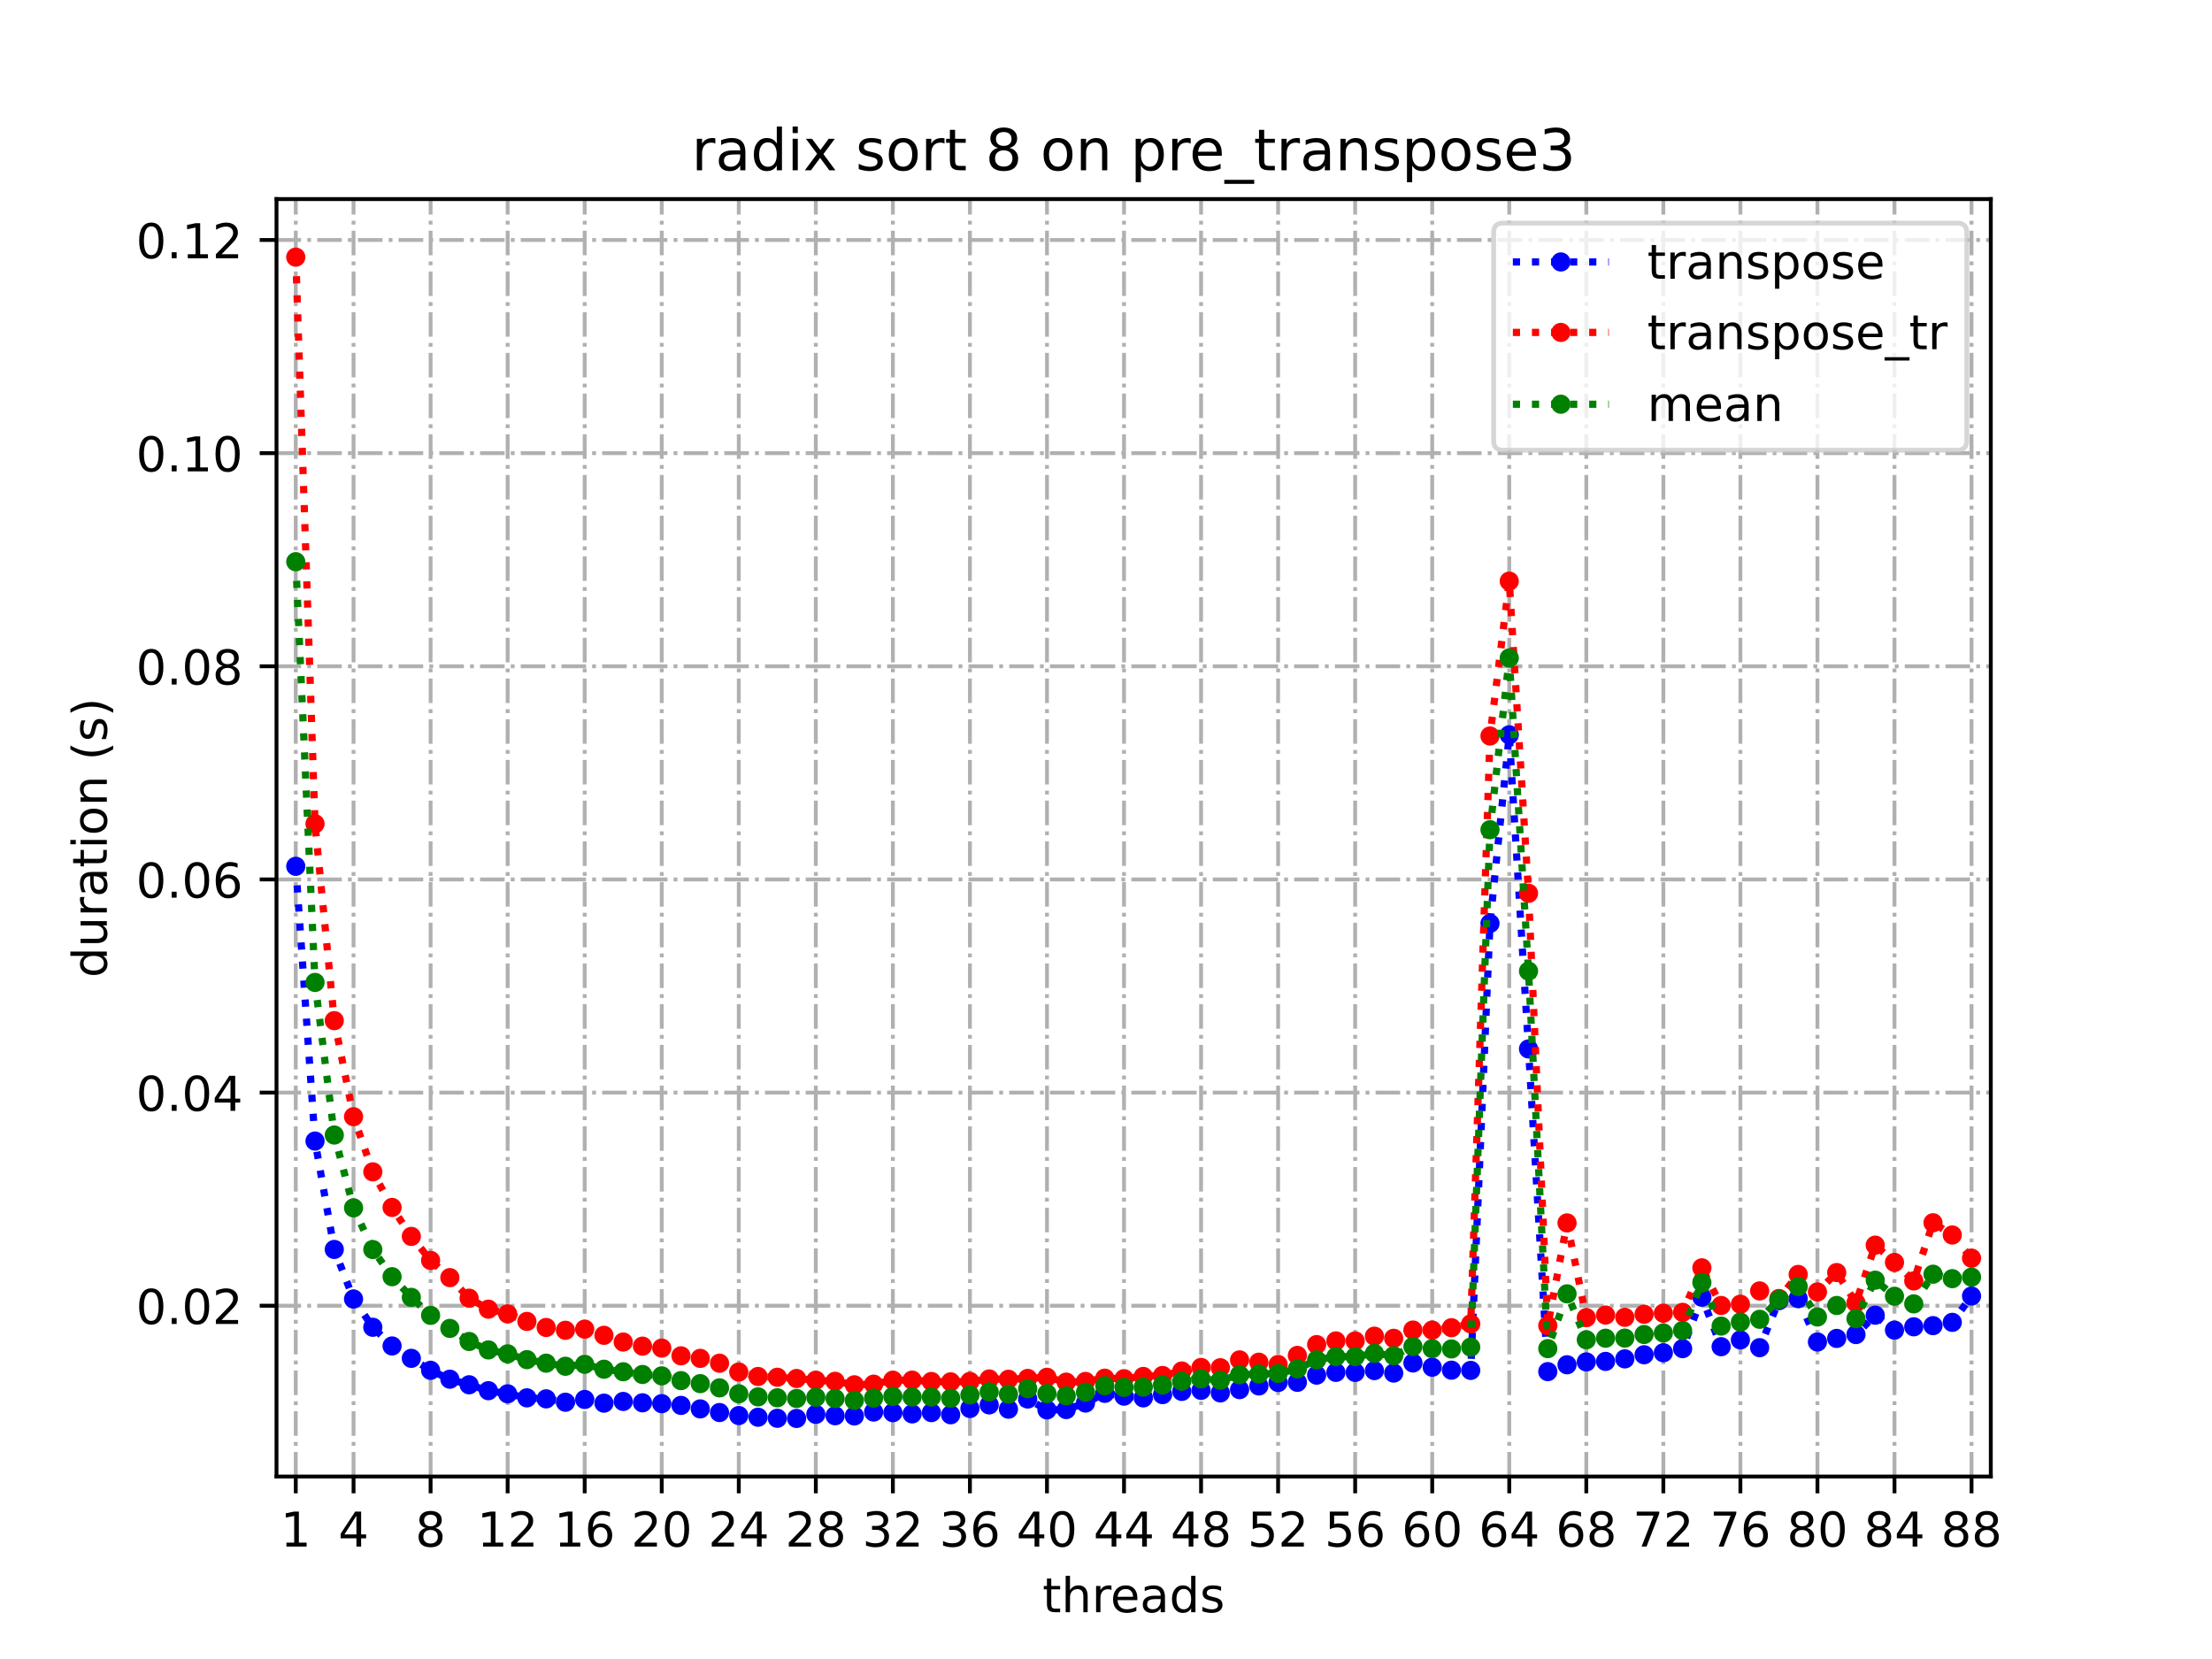 <?xml version="1.0" encoding="utf-8" standalone="no"?>
<!DOCTYPE svg PUBLIC "-//W3C//DTD SVG 1.1//EN"
  "http://www.w3.org/Graphics/SVG/1.1/DTD/svg11.dtd">
<!-- Created with matplotlib (https://matplotlib.org/) -->
<svg height="345.6pt" version="1.1" viewBox="0 0 460.8 345.6" width="460.8pt" xmlns="http://www.w3.org/2000/svg" xmlns:xlink="http://www.w3.org/1999/xlink">
 <defs>
  <style type="text/css">*{stroke-linecap:butt;stroke-linejoin:round;}</style>
 </defs>
 <g id="figure_1">
  <g id="patch_1">
   <path d="M 0 345.6 
L 460.8 345.6 
L 460.8 0 
L 0 0 
z
" style="fill:#ffffff;"/>
  </g>
  <g id="axes_1">
   <g id="patch_2">
    <path d="M 57.6 307.584 
L 414.72 307.584 
L 414.72 41.472 
L 57.6 41.472 
z
" style="fill:#ffffff;"/>
   </g>
   <g id="matplotlib.axis_1">
    <g id="xtick_1">
     <g id="line2d_1">
      <path clip-path="url(#pee426192f2)" d="M 61.613 307.584 
L 61.613 41.472 
" style="fill:none;stroke:#b0b0b0;stroke-dasharray:5.12,1.28,0.8,1.28;stroke-dashoffset:0;stroke-width:0.8;"/>
     </g>
     <g id="line2d_2">
      <defs>
       <path d="M 0 0 
L 0 3.5 
" id="m1be6b3ae00" style="stroke:#000000;stroke-width:0.8;"/>
      </defs>
      <g>
       <use style="stroke:#000000;stroke-width:0.8;" x="61.613" xlink:href="#m1be6b3ae00" y="307.584"/>
      </g>
     </g>
     <g id="text_1">
      <!-- 1 -->
      <g transform="translate(58.431 322.182)scale(0.1 -0.1)">
       <defs>
        <path d="M 12.406 8.297 
L 28.516 8.297 
L 28.516 63.922 
L 10.984 60.406 
L 10.984 69.391 
L 28.422 72.906 
L 38.281 72.906 
L 38.281 8.297 
L 54.391 8.297 
L 54.391 0 
L 12.406 0 
z
" id="DejaVuSans-49"/>
       </defs>
       <use xlink:href="#DejaVuSans-49"/>
      </g>
     </g>
    </g>
    <g id="xtick_2">
     <g id="line2d_3">
      <path clip-path="url(#pee426192f2)" d="M 73.65 307.584 
L 73.65 41.472 
" style="fill:none;stroke:#b0b0b0;stroke-dasharray:5.12,1.28,0.8,1.28;stroke-dashoffset:0;stroke-width:0.8;"/>
     </g>
     <g id="line2d_4">
      <g>
       <use style="stroke:#000000;stroke-width:0.8;" x="73.65" xlink:href="#m1be6b3ae00" y="307.584"/>
      </g>
     </g>
     <g id="text_2">
      <!-- 4 -->
      <g transform="translate(70.469 322.182)scale(0.1 -0.1)">
       <defs>
        <path d="M 37.797 64.312 
L 12.891 25.391 
L 37.797 25.391 
z
M 35.203 72.906 
L 47.609 72.906 
L 47.609 25.391 
L 58.016 25.391 
L 58.016 17.188 
L 47.609 17.188 
L 47.609 0 
L 37.797 0 
L 37.797 17.188 
L 4.891 17.188 
L 4.891 26.703 
z
" id="DejaVuSans-52"/>
       </defs>
       <use xlink:href="#DejaVuSans-52"/>
      </g>
     </g>
    </g>
    <g id="xtick_3">
     <g id="line2d_5">
      <path clip-path="url(#pee426192f2)" d="M 89.701 307.584 
L 89.701 41.472 
" style="fill:none;stroke:#b0b0b0;stroke-dasharray:5.12,1.28,0.8,1.28;stroke-dashoffset:0;stroke-width:0.8;"/>
     </g>
     <g id="line2d_6">
      <g>
       <use style="stroke:#000000;stroke-width:0.8;" x="89.701" xlink:href="#m1be6b3ae00" y="307.584"/>
      </g>
     </g>
     <g id="text_3">
      <!-- 8 -->
      <g transform="translate(86.519 322.182)scale(0.1 -0.1)">
       <defs>
        <path d="M 31.781 34.625 
Q 24.75 34.625 20.719 30.859 
Q 16.703 27.094 16.703 20.516 
Q 16.703 13.922 20.719 10.156 
Q 24.75 6.391 31.781 6.391 
Q 38.812 6.391 42.859 10.172 
Q 46.922 13.969 46.922 20.516 
Q 46.922 27.094 42.891 30.859 
Q 38.875 34.625 31.781 34.625 
z
M 21.922 38.812 
Q 15.578 40.375 12.031 44.719 
Q 8.5 49.078 8.5 55.328 
Q 8.5 64.062 14.719 69.141 
Q 20.953 74.219 31.781 74.219 
Q 42.672 74.219 48.875 69.141 
Q 55.078 64.062 55.078 55.328 
Q 55.078 49.078 51.531 44.719 
Q 48 40.375 41.703 38.812 
Q 48.828 37.156 52.797 32.312 
Q 56.781 27.484 56.781 20.516 
Q 56.781 9.906 50.312 4.234 
Q 43.844 -1.422 31.781 -1.422 
Q 19.734 -1.422 13.25 4.234 
Q 6.781 9.906 6.781 20.516 
Q 6.781 27.484 10.781 32.312 
Q 14.797 37.156 21.922 38.812 
z
M 18.312 54.391 
Q 18.312 48.734 21.844 45.562 
Q 25.391 42.391 31.781 42.391 
Q 38.141 42.391 41.719 45.562 
Q 45.312 48.734 45.312 54.391 
Q 45.312 60.062 41.719 63.234 
Q 38.141 66.406 31.781 66.406 
Q 25.391 66.406 21.844 63.234 
Q 18.312 60.062 18.312 54.391 
z
" id="DejaVuSans-56"/>
       </defs>
       <use xlink:href="#DejaVuSans-56"/>
      </g>
     </g>
    </g>
    <g id="xtick_4">
     <g id="line2d_7">
      <path clip-path="url(#pee426192f2)" d="M 105.751 307.584 
L 105.751 41.472 
" style="fill:none;stroke:#b0b0b0;stroke-dasharray:5.12,1.28,0.8,1.28;stroke-dashoffset:0;stroke-width:0.8;"/>
     </g>
     <g id="line2d_8">
      <g>
       <use style="stroke:#000000;stroke-width:0.8;" x="105.751" xlink:href="#m1be6b3ae00" y="307.584"/>
      </g>
     </g>
     <g id="text_4">
      <!-- 12 -->
      <g transform="translate(99.389 322.182)scale(0.1 -0.1)">
       <defs>
        <path d="M 19.188 8.297 
L 53.609 8.297 
L 53.609 0 
L 7.328 0 
L 7.328 8.297 
Q 12.938 14.109 22.625 23.891 
Q 32.328 33.688 34.812 36.531 
Q 39.547 41.844 41.422 45.531 
Q 43.312 49.219 43.312 52.781 
Q 43.312 58.594 39.234 62.25 
Q 35.156 65.922 28.609 65.922 
Q 23.969 65.922 18.812 64.312 
Q 13.672 62.703 7.812 59.422 
L 7.812 69.391 
Q 13.766 71.781 18.938 73 
Q 24.125 74.219 28.422 74.219 
Q 39.75 74.219 46.484 68.547 
Q 53.219 62.891 53.219 53.422 
Q 53.219 48.922 51.531 44.891 
Q 49.859 40.875 45.406 35.406 
Q 44.188 33.984 37.641 27.219 
Q 31.109 20.453 19.188 8.297 
z
" id="DejaVuSans-50"/>
       </defs>
       <use xlink:href="#DejaVuSans-49"/>
       <use x="63.623" xlink:href="#DejaVuSans-50"/>
      </g>
     </g>
    </g>
    <g id="xtick_5">
     <g id="line2d_9">
      <path clip-path="url(#pee426192f2)" d="M 121.801 307.584 
L 121.801 41.472 
" style="fill:none;stroke:#b0b0b0;stroke-dasharray:5.12,1.28,0.8,1.28;stroke-dashoffset:0;stroke-width:0.8;"/>
     </g>
     <g id="line2d_10">
      <g>
       <use style="stroke:#000000;stroke-width:0.8;" x="121.801" xlink:href="#m1be6b3ae00" y="307.584"/>
      </g>
     </g>
     <g id="text_5">
      <!-- 16 -->
      <g transform="translate(115.439 322.182)scale(0.1 -0.1)">
       <defs>
        <path d="M 33.016 40.375 
Q 26.375 40.375 22.484 35.828 
Q 18.609 31.297 18.609 23.391 
Q 18.609 15.531 22.484 10.953 
Q 26.375 6.391 33.016 6.391 
Q 39.656 6.391 43.531 10.953 
Q 47.406 15.531 47.406 23.391 
Q 47.406 31.297 43.531 35.828 
Q 39.656 40.375 33.016 40.375 
z
M 52.594 71.297 
L 52.594 62.312 
Q 48.875 64.062 45.094 64.984 
Q 41.312 65.922 37.594 65.922 
Q 27.828 65.922 22.672 59.328 
Q 17.531 52.734 16.797 39.406 
Q 19.672 43.656 24.016 45.922 
Q 28.375 48.188 33.594 48.188 
Q 44.578 48.188 50.953 41.516 
Q 57.328 34.859 57.328 23.391 
Q 57.328 12.156 50.688 5.359 
Q 44.047 -1.422 33.016 -1.422 
Q 20.359 -1.422 13.672 8.266 
Q 6.984 17.969 6.984 36.375 
Q 6.984 53.656 15.188 63.938 
Q 23.391 74.219 37.203 74.219 
Q 40.922 74.219 44.703 73.484 
Q 48.484 72.75 52.594 71.297 
z
" id="DejaVuSans-54"/>
       </defs>
       <use xlink:href="#DejaVuSans-49"/>
       <use x="63.623" xlink:href="#DejaVuSans-54"/>
      </g>
     </g>
    </g>
    <g id="xtick_6">
     <g id="line2d_11">
      <path clip-path="url(#pee426192f2)" d="M 137.852 307.584 
L 137.852 41.472 
" style="fill:none;stroke:#b0b0b0;stroke-dasharray:5.12,1.28,0.8,1.28;stroke-dashoffset:0;stroke-width:0.8;"/>
     </g>
     <g id="line2d_12">
      <g>
       <use style="stroke:#000000;stroke-width:0.8;" x="137.852" xlink:href="#m1be6b3ae00" y="307.584"/>
      </g>
     </g>
     <g id="text_6">
      <!-- 20 -->
      <g transform="translate(131.489 322.182)scale(0.1 -0.1)">
       <defs>
        <path d="M 31.781 66.406 
Q 24.172 66.406 20.328 58.906 
Q 16.5 51.422 16.5 36.375 
Q 16.5 21.391 20.328 13.891 
Q 24.172 6.391 31.781 6.391 
Q 39.453 6.391 43.281 13.891 
Q 47.125 21.391 47.125 36.375 
Q 47.125 51.422 43.281 58.906 
Q 39.453 66.406 31.781 66.406 
z
M 31.781 74.219 
Q 44.047 74.219 50.516 64.516 
Q 56.984 54.828 56.984 36.375 
Q 56.984 17.969 50.516 8.266 
Q 44.047 -1.422 31.781 -1.422 
Q 19.531 -1.422 13.062 8.266 
Q 6.594 17.969 6.594 36.375 
Q 6.594 54.828 13.062 64.516 
Q 19.531 74.219 31.781 74.219 
z
" id="DejaVuSans-48"/>
       </defs>
       <use xlink:href="#DejaVuSans-50"/>
       <use x="63.623" xlink:href="#DejaVuSans-48"/>
      </g>
     </g>
    </g>
    <g id="xtick_7">
     <g id="line2d_13">
      <path clip-path="url(#pee426192f2)" d="M 153.902 307.584 
L 153.902 41.472 
" style="fill:none;stroke:#b0b0b0;stroke-dasharray:5.12,1.28,0.8,1.28;stroke-dashoffset:0;stroke-width:0.8;"/>
     </g>
     <g id="line2d_14">
      <g>
       <use style="stroke:#000000;stroke-width:0.8;" x="153.902" xlink:href="#m1be6b3ae00" y="307.584"/>
      </g>
     </g>
     <g id="text_7">
      <!-- 24 -->
      <g transform="translate(147.54 322.182)scale(0.1 -0.1)">
       <use xlink:href="#DejaVuSans-50"/>
       <use x="63.623" xlink:href="#DejaVuSans-52"/>
      </g>
     </g>
    </g>
    <g id="xtick_8">
     <g id="line2d_15">
      <path clip-path="url(#pee426192f2)" d="M 169.952 307.584 
L 169.952 41.472 
" style="fill:none;stroke:#b0b0b0;stroke-dasharray:5.12,1.28,0.8,1.28;stroke-dashoffset:0;stroke-width:0.8;"/>
     </g>
     <g id="line2d_16">
      <g>
       <use style="stroke:#000000;stroke-width:0.8;" x="169.952" xlink:href="#m1be6b3ae00" y="307.584"/>
      </g>
     </g>
     <g id="text_8">
      <!-- 28 -->
      <g transform="translate(163.59 322.182)scale(0.1 -0.1)">
       <use xlink:href="#DejaVuSans-50"/>
       <use x="63.623" xlink:href="#DejaVuSans-56"/>
      </g>
     </g>
    </g>
    <g id="xtick_9">
     <g id="line2d_17">
      <path clip-path="url(#pee426192f2)" d="M 186.003 307.584 
L 186.003 41.472 
" style="fill:none;stroke:#b0b0b0;stroke-dasharray:5.12,1.28,0.8,1.28;stroke-dashoffset:0;stroke-width:0.8;"/>
     </g>
     <g id="line2d_18">
      <g>
       <use style="stroke:#000000;stroke-width:0.8;" x="186.003" xlink:href="#m1be6b3ae00" y="307.584"/>
      </g>
     </g>
     <g id="text_9">
      <!-- 32 -->
      <g transform="translate(179.64 322.182)scale(0.1 -0.1)">
       <defs>
        <path d="M 40.578 39.312 
Q 47.656 37.797 51.625 33 
Q 55.609 28.219 55.609 21.188 
Q 55.609 10.406 48.188 4.484 
Q 40.766 -1.422 27.094 -1.422 
Q 22.516 -1.422 17.656 -0.516 
Q 12.797 0.391 7.625 2.203 
L 7.625 11.719 
Q 11.719 9.328 16.594 8.109 
Q 21.484 6.891 26.812 6.891 
Q 36.078 6.891 40.938 10.547 
Q 45.797 14.203 45.797 21.188 
Q 45.797 27.641 41.281 31.266 
Q 36.766 34.906 28.719 34.906 
L 20.219 34.906 
L 20.219 43.016 
L 29.109 43.016 
Q 36.375 43.016 40.234 45.922 
Q 44.094 48.828 44.094 54.297 
Q 44.094 59.906 40.109 62.906 
Q 36.141 65.922 28.719 65.922 
Q 24.656 65.922 20.016 65.031 
Q 15.375 64.156 9.812 62.312 
L 9.812 71.094 
Q 15.438 72.656 20.344 73.438 
Q 25.25 74.219 29.594 74.219 
Q 40.828 74.219 47.359 69.109 
Q 53.906 64.016 53.906 55.328 
Q 53.906 49.266 50.438 45.094 
Q 46.969 40.922 40.578 39.312 
z
" id="DejaVuSans-51"/>
       </defs>
       <use xlink:href="#DejaVuSans-51"/>
       <use x="63.623" xlink:href="#DejaVuSans-50"/>
      </g>
     </g>
    </g>
    <g id="xtick_10">
     <g id="line2d_19">
      <path clip-path="url(#pee426192f2)" d="M 202.053 307.584 
L 202.053 41.472 
" style="fill:none;stroke:#b0b0b0;stroke-dasharray:5.12,1.28,0.8,1.28;stroke-dashoffset:0;stroke-width:0.8;"/>
     </g>
     <g id="line2d_20">
      <g>
       <use style="stroke:#000000;stroke-width:0.8;" x="202.053" xlink:href="#m1be6b3ae00" y="307.584"/>
      </g>
     </g>
     <g id="text_10">
      <!-- 36 -->
      <g transform="translate(195.691 322.182)scale(0.1 -0.1)">
       <use xlink:href="#DejaVuSans-51"/>
       <use x="63.623" xlink:href="#DejaVuSans-54"/>
      </g>
     </g>
    </g>
    <g id="xtick_11">
     <g id="line2d_21">
      <path clip-path="url(#pee426192f2)" d="M 218.103 307.584 
L 218.103 41.472 
" style="fill:none;stroke:#b0b0b0;stroke-dasharray:5.12,1.28,0.8,1.28;stroke-dashoffset:0;stroke-width:0.8;"/>
     </g>
     <g id="line2d_22">
      <g>
       <use style="stroke:#000000;stroke-width:0.8;" x="218.103" xlink:href="#m1be6b3ae00" y="307.584"/>
      </g>
     </g>
     <g id="text_11">
      <!-- 40 -->
      <g transform="translate(211.741 322.182)scale(0.1 -0.1)">
       <use xlink:href="#DejaVuSans-52"/>
       <use x="63.623" xlink:href="#DejaVuSans-48"/>
      </g>
     </g>
    </g>
    <g id="xtick_12">
     <g id="line2d_23">
      <path clip-path="url(#pee426192f2)" d="M 234.154 307.584 
L 234.154 41.472 
" style="fill:none;stroke:#b0b0b0;stroke-dasharray:5.12,1.28,0.8,1.28;stroke-dashoffset:0;stroke-width:0.8;"/>
     </g>
     <g id="line2d_24">
      <g>
       <use style="stroke:#000000;stroke-width:0.8;" x="234.154" xlink:href="#m1be6b3ae00" y="307.584"/>
      </g>
     </g>
     <g id="text_12">
      <!-- 44 -->
      <g transform="translate(227.791 322.182)scale(0.1 -0.1)">
       <use xlink:href="#DejaVuSans-52"/>
       <use x="63.623" xlink:href="#DejaVuSans-52"/>
      </g>
     </g>
    </g>
    <g id="xtick_13">
     <g id="line2d_25">
      <path clip-path="url(#pee426192f2)" d="M 250.204 307.584 
L 250.204 41.472 
" style="fill:none;stroke:#b0b0b0;stroke-dasharray:5.12,1.28,0.8,1.28;stroke-dashoffset:0;stroke-width:0.8;"/>
     </g>
     <g id="line2d_26">
      <g>
       <use style="stroke:#000000;stroke-width:0.8;" x="250.204" xlink:href="#m1be6b3ae00" y="307.584"/>
      </g>
     </g>
     <g id="text_13">
      <!-- 48 -->
      <g transform="translate(243.842 322.182)scale(0.1 -0.1)">
       <use xlink:href="#DejaVuSans-52"/>
       <use x="63.623" xlink:href="#DejaVuSans-56"/>
      </g>
     </g>
    </g>
    <g id="xtick_14">
     <g id="line2d_27">
      <path clip-path="url(#pee426192f2)" d="M 266.254 307.584 
L 266.254 41.472 
" style="fill:none;stroke:#b0b0b0;stroke-dasharray:5.12,1.28,0.8,1.28;stroke-dashoffset:0;stroke-width:0.8;"/>
     </g>
     <g id="line2d_28">
      <g>
       <use style="stroke:#000000;stroke-width:0.8;" x="266.254" xlink:href="#m1be6b3ae00" y="307.584"/>
      </g>
     </g>
     <g id="text_14">
      <!-- 52 -->
      <g transform="translate(259.892 322.182)scale(0.1 -0.1)">
       <defs>
        <path d="M 10.797 72.906 
L 49.516 72.906 
L 49.516 64.594 
L 19.828 64.594 
L 19.828 46.734 
Q 21.969 47.469 24.109 47.828 
Q 26.266 48.188 28.422 48.188 
Q 40.625 48.188 47.75 41.5 
Q 54.891 34.812 54.891 23.391 
Q 54.891 11.625 47.562 5.094 
Q 40.234 -1.422 26.906 -1.422 
Q 22.312 -1.422 17.547 -0.641 
Q 12.797 0.141 7.719 1.703 
L 7.719 11.625 
Q 12.109 9.234 16.797 8.062 
Q 21.484 6.891 26.703 6.891 
Q 35.156 6.891 40.078 11.328 
Q 45.016 15.766 45.016 23.391 
Q 45.016 31 40.078 35.438 
Q 35.156 39.891 26.703 39.891 
Q 22.75 39.891 18.812 39.016 
Q 14.891 38.141 10.797 36.281 
z
" id="DejaVuSans-53"/>
       </defs>
       <use xlink:href="#DejaVuSans-53"/>
       <use x="63.623" xlink:href="#DejaVuSans-50"/>
      </g>
     </g>
    </g>
    <g id="xtick_15">
     <g id="line2d_29">
      <path clip-path="url(#pee426192f2)" d="M 282.305 307.584 
L 282.305 41.472 
" style="fill:none;stroke:#b0b0b0;stroke-dasharray:5.12,1.28,0.8,1.28;stroke-dashoffset:0;stroke-width:0.8;"/>
     </g>
     <g id="line2d_30">
      <g>
       <use style="stroke:#000000;stroke-width:0.8;" x="282.305" xlink:href="#m1be6b3ae00" y="307.584"/>
      </g>
     </g>
     <g id="text_15">
      <!-- 56 -->
      <g transform="translate(275.942 322.182)scale(0.1 -0.1)">
       <use xlink:href="#DejaVuSans-53"/>
       <use x="63.623" xlink:href="#DejaVuSans-54"/>
      </g>
     </g>
    </g>
    <g id="xtick_16">
     <g id="line2d_31">
      <path clip-path="url(#pee426192f2)" d="M 298.355 307.584 
L 298.355 41.472 
" style="fill:none;stroke:#b0b0b0;stroke-dasharray:5.12,1.28,0.8,1.28;stroke-dashoffset:0;stroke-width:0.8;"/>
     </g>
     <g id="line2d_32">
      <g>
       <use style="stroke:#000000;stroke-width:0.8;" x="298.355" xlink:href="#m1be6b3ae00" y="307.584"/>
      </g>
     </g>
     <g id="text_16">
      <!-- 60 -->
      <g transform="translate(291.993 322.182)scale(0.1 -0.1)">
       <use xlink:href="#DejaVuSans-54"/>
       <use x="63.623" xlink:href="#DejaVuSans-48"/>
      </g>
     </g>
    </g>
    <g id="xtick_17">
     <g id="line2d_33">
      <path clip-path="url(#pee426192f2)" d="M 314.405 307.584 
L 314.405 41.472 
" style="fill:none;stroke:#b0b0b0;stroke-dasharray:5.12,1.28,0.8,1.28;stroke-dashoffset:0;stroke-width:0.8;"/>
     </g>
     <g id="line2d_34">
      <g>
       <use style="stroke:#000000;stroke-width:0.8;" x="314.405" xlink:href="#m1be6b3ae00" y="307.584"/>
      </g>
     </g>
     <g id="text_17">
      <!-- 64 -->
      <g transform="translate(308.043 322.182)scale(0.1 -0.1)">
       <use xlink:href="#DejaVuSans-54"/>
       <use x="63.623" xlink:href="#DejaVuSans-52"/>
      </g>
     </g>
    </g>
    <g id="xtick_18">
     <g id="line2d_35">
      <path clip-path="url(#pee426192f2)" d="M 330.456 307.584 
L 330.456 41.472 
" style="fill:none;stroke:#b0b0b0;stroke-dasharray:5.12,1.28,0.8,1.28;stroke-dashoffset:0;stroke-width:0.8;"/>
     </g>
     <g id="line2d_36">
      <g>
       <use style="stroke:#000000;stroke-width:0.8;" x="330.456" xlink:href="#m1be6b3ae00" y="307.584"/>
      </g>
     </g>
     <g id="text_18">
      <!-- 68 -->
      <g transform="translate(324.093 322.182)scale(0.1 -0.1)">
       <use xlink:href="#DejaVuSans-54"/>
       <use x="63.623" xlink:href="#DejaVuSans-56"/>
      </g>
     </g>
    </g>
    <g id="xtick_19">
     <g id="line2d_37">
      <path clip-path="url(#pee426192f2)" d="M 346.506 307.584 
L 346.506 41.472 
" style="fill:none;stroke:#b0b0b0;stroke-dasharray:5.12,1.28,0.8,1.28;stroke-dashoffset:0;stroke-width:0.8;"/>
     </g>
     <g id="line2d_38">
      <g>
       <use style="stroke:#000000;stroke-width:0.8;" x="346.506" xlink:href="#m1be6b3ae00" y="307.584"/>
      </g>
     </g>
     <g id="text_19">
      <!-- 72 -->
      <g transform="translate(340.144 322.182)scale(0.1 -0.1)">
       <defs>
        <path d="M 8.203 72.906 
L 55.078 72.906 
L 55.078 68.703 
L 28.609 0 
L 18.312 0 
L 43.219 64.594 
L 8.203 64.594 
z
" id="DejaVuSans-55"/>
       </defs>
       <use xlink:href="#DejaVuSans-55"/>
       <use x="63.623" xlink:href="#DejaVuSans-50"/>
      </g>
     </g>
    </g>
    <g id="xtick_20">
     <g id="line2d_39">
      <path clip-path="url(#pee426192f2)" d="M 362.556 307.584 
L 362.556 41.472 
" style="fill:none;stroke:#b0b0b0;stroke-dasharray:5.12,1.28,0.8,1.28;stroke-dashoffset:0;stroke-width:0.8;"/>
     </g>
     <g id="line2d_40">
      <g>
       <use style="stroke:#000000;stroke-width:0.8;" x="362.556" xlink:href="#m1be6b3ae00" y="307.584"/>
      </g>
     </g>
     <g id="text_20">
      <!-- 76 -->
      <g transform="translate(356.194 322.182)scale(0.1 -0.1)">
       <use xlink:href="#DejaVuSans-55"/>
       <use x="63.623" xlink:href="#DejaVuSans-54"/>
      </g>
     </g>
    </g>
    <g id="xtick_21">
     <g id="line2d_41">
      <path clip-path="url(#pee426192f2)" d="M 378.607 307.584 
L 378.607 41.472 
" style="fill:none;stroke:#b0b0b0;stroke-dasharray:5.12,1.28,0.8,1.28;stroke-dashoffset:0;stroke-width:0.8;"/>
     </g>
     <g id="line2d_42">
      <g>
       <use style="stroke:#000000;stroke-width:0.8;" x="378.607" xlink:href="#m1be6b3ae00" y="307.584"/>
      </g>
     </g>
     <g id="text_21">
      <!-- 80 -->
      <g transform="translate(372.244 322.182)scale(0.1 -0.1)">
       <use xlink:href="#DejaVuSans-56"/>
       <use x="63.623" xlink:href="#DejaVuSans-48"/>
      </g>
     </g>
    </g>
    <g id="xtick_22">
     <g id="line2d_43">
      <path clip-path="url(#pee426192f2)" d="M 394.657 307.584 
L 394.657 41.472 
" style="fill:none;stroke:#b0b0b0;stroke-dasharray:5.12,1.28,0.8,1.28;stroke-dashoffset:0;stroke-width:0.8;"/>
     </g>
     <g id="line2d_44">
      <g>
       <use style="stroke:#000000;stroke-width:0.8;" x="394.657" xlink:href="#m1be6b3ae00" y="307.584"/>
      </g>
     </g>
     <g id="text_22">
      <!-- 84 -->
      <g transform="translate(388.295 322.182)scale(0.1 -0.1)">
       <use xlink:href="#DejaVuSans-56"/>
       <use x="63.623" xlink:href="#DejaVuSans-52"/>
      </g>
     </g>
    </g>
    <g id="xtick_23">
     <g id="line2d_45">
      <path clip-path="url(#pee426192f2)" d="M 410.707 307.584 
L 410.707 41.472 
" style="fill:none;stroke:#b0b0b0;stroke-dasharray:5.12,1.28,0.8,1.28;stroke-dashoffset:0;stroke-width:0.8;"/>
     </g>
     <g id="line2d_46">
      <g>
       <use style="stroke:#000000;stroke-width:0.8;" x="410.707" xlink:href="#m1be6b3ae00" y="307.584"/>
      </g>
     </g>
     <g id="text_23">
      <!-- 88 -->
      <g transform="translate(404.345 322.182)scale(0.1 -0.1)">
       <use xlink:href="#DejaVuSans-56"/>
       <use x="63.623" xlink:href="#DejaVuSans-56"/>
      </g>
     </g>
    </g>
    <g id="text_24">
     <!-- threads -->
     <g transform="translate(217.169 335.861)scale(0.1 -0.1)">
      <defs>
       <path d="M 18.312 70.219 
L 18.312 54.688 
L 36.812 54.688 
L 36.812 47.703 
L 18.312 47.703 
L 18.312 18.016 
Q 18.312 11.328 20.141 9.422 
Q 21.969 7.516 27.594 7.516 
L 36.812 7.516 
L 36.812 0 
L 27.594 0 
Q 17.188 0 13.234 3.875 
Q 9.281 7.766 9.281 18.016 
L 9.281 47.703 
L 2.688 47.703 
L 2.688 54.688 
L 9.281 54.688 
L 9.281 70.219 
z
" id="DejaVuSans-116"/>
       <path d="M 54.891 33.016 
L 54.891 0 
L 45.906 0 
L 45.906 32.719 
Q 45.906 40.484 42.875 44.328 
Q 39.844 48.188 33.797 48.188 
Q 26.516 48.188 22.312 43.547 
Q 18.109 38.922 18.109 30.906 
L 18.109 0 
L 9.078 0 
L 9.078 75.984 
L 18.109 75.984 
L 18.109 46.188 
Q 21.344 51.125 25.703 53.562 
Q 30.078 56 35.797 56 
Q 45.219 56 50.047 50.172 
Q 54.891 44.344 54.891 33.016 
z
" id="DejaVuSans-104"/>
       <path d="M 41.109 46.297 
Q 39.594 47.172 37.812 47.578 
Q 36.031 48 33.891 48 
Q 26.266 48 22.188 43.047 
Q 18.109 38.094 18.109 28.812 
L 18.109 0 
L 9.078 0 
L 9.078 54.688 
L 18.109 54.688 
L 18.109 46.188 
Q 20.953 51.172 25.484 53.578 
Q 30.031 56 36.531 56 
Q 37.453 56 38.578 55.875 
Q 39.703 55.766 41.062 55.516 
z
" id="DejaVuSans-114"/>
       <path d="M 56.203 29.594 
L 56.203 25.203 
L 14.891 25.203 
Q 15.484 15.922 20.484 11.062 
Q 25.484 6.203 34.422 6.203 
Q 39.594 6.203 44.453 7.469 
Q 49.312 8.734 54.109 11.281 
L 54.109 2.781 
Q 49.266 0.734 44.188 -0.344 
Q 39.109 -1.422 33.891 -1.422 
Q 20.797 -1.422 13.156 6.188 
Q 5.516 13.812 5.516 26.812 
Q 5.516 40.234 12.766 48.109 
Q 20.016 56 32.328 56 
Q 43.359 56 49.781 48.891 
Q 56.203 41.797 56.203 29.594 
z
M 47.219 32.234 
Q 47.125 39.594 43.094 43.984 
Q 39.062 48.391 32.422 48.391 
Q 24.906 48.391 20.391 44.141 
Q 15.875 39.891 15.188 32.172 
z
" id="DejaVuSans-101"/>
       <path d="M 34.281 27.484 
Q 23.391 27.484 19.188 25 
Q 14.984 22.516 14.984 16.5 
Q 14.984 11.719 18.141 8.906 
Q 21.297 6.109 26.703 6.109 
Q 34.188 6.109 38.703 11.406 
Q 43.219 16.703 43.219 25.484 
L 43.219 27.484 
z
M 52.203 31.203 
L 52.203 0 
L 43.219 0 
L 43.219 8.297 
Q 40.141 3.328 35.547 0.953 
Q 30.953 -1.422 24.312 -1.422 
Q 15.922 -1.422 10.953 3.297 
Q 6 8.016 6 15.922 
Q 6 25.141 12.172 29.828 
Q 18.359 34.516 30.609 34.516 
L 43.219 34.516 
L 43.219 35.406 
Q 43.219 41.609 39.141 45 
Q 35.062 48.391 27.688 48.391 
Q 23 48.391 18.547 47.266 
Q 14.109 46.141 10.016 43.891 
L 10.016 52.203 
Q 14.938 54.109 19.578 55.047 
Q 24.219 56 28.609 56 
Q 40.484 56 46.344 49.844 
Q 52.203 43.703 52.203 31.203 
z
" id="DejaVuSans-97"/>
       <path d="M 45.406 46.391 
L 45.406 75.984 
L 54.391 75.984 
L 54.391 0 
L 45.406 0 
L 45.406 8.203 
Q 42.578 3.328 38.25 0.953 
Q 33.938 -1.422 27.875 -1.422 
Q 17.969 -1.422 11.734 6.484 
Q 5.516 14.406 5.516 27.297 
Q 5.516 40.188 11.734 48.094 
Q 17.969 56 27.875 56 
Q 33.938 56 38.25 53.625 
Q 42.578 51.266 45.406 46.391 
z
M 14.797 27.297 
Q 14.797 17.391 18.875 11.75 
Q 22.953 6.109 30.078 6.109 
Q 37.203 6.109 41.297 11.75 
Q 45.406 17.391 45.406 27.297 
Q 45.406 37.203 41.297 42.844 
Q 37.203 48.484 30.078 48.484 
Q 22.953 48.484 18.875 42.844 
Q 14.797 37.203 14.797 27.297 
z
" id="DejaVuSans-100"/>
       <path d="M 44.281 53.078 
L 44.281 44.578 
Q 40.484 46.531 36.375 47.5 
Q 32.281 48.484 27.875 48.484 
Q 21.188 48.484 17.844 46.438 
Q 14.5 44.391 14.5 40.281 
Q 14.5 37.156 16.891 35.375 
Q 19.281 33.594 26.516 31.984 
L 29.594 31.297 
Q 39.156 29.25 43.188 25.516 
Q 47.219 21.781 47.219 15.094 
Q 47.219 7.469 41.188 3.016 
Q 35.156 -1.422 24.609 -1.422 
Q 20.219 -1.422 15.453 -0.562 
Q 10.688 0.297 5.422 2 
L 5.422 11.281 
Q 10.406 8.688 15.234 7.391 
Q 20.062 6.109 24.812 6.109 
Q 31.156 6.109 34.562 8.281 
Q 37.984 10.453 37.984 14.406 
Q 37.984 18.062 35.516 20.016 
Q 33.062 21.969 24.703 23.781 
L 21.578 24.516 
Q 13.234 26.266 9.516 29.906 
Q 5.812 33.547 5.812 39.891 
Q 5.812 47.609 11.281 51.797 
Q 16.75 56 26.812 56 
Q 31.781 56 36.172 55.266 
Q 40.578 54.547 44.281 53.078 
z
" id="DejaVuSans-115"/>
      </defs>
      <use xlink:href="#DejaVuSans-116"/>
      <use x="39.209" xlink:href="#DejaVuSans-104"/>
      <use x="102.588" xlink:href="#DejaVuSans-114"/>
      <use x="141.451" xlink:href="#DejaVuSans-101"/>
      <use x="202.975" xlink:href="#DejaVuSans-97"/>
      <use x="264.254" xlink:href="#DejaVuSans-100"/>
      <use x="327.73" xlink:href="#DejaVuSans-115"/>
     </g>
    </g>
   </g>
   <g id="matplotlib.axis_2">
    <g id="ytick_1">
     <g id="line2d_47">
      <path clip-path="url(#pee426192f2)" d="M 57.6 272.007 
L 414.72 272.007 
" style="fill:none;stroke:#b0b0b0;stroke-dasharray:5.12,1.28,0.8,1.28;stroke-dashoffset:0;stroke-width:0.8;"/>
     </g>
     <g id="line2d_48">
      <defs>
       <path d="M 0 0 
L -3.5 0 
" id="m49417a08a9" style="stroke:#000000;stroke-width:0.8;"/>
      </defs>
      <g>
       <use style="stroke:#000000;stroke-width:0.8;" x="57.6" xlink:href="#m49417a08a9" y="272.007"/>
      </g>
     </g>
     <g id="text_25">
      <!-- 0.02 -->
      <g transform="translate(28.334 275.807)scale(0.1 -0.1)">
       <defs>
        <path d="M 10.688 12.406 
L 21 12.406 
L 21 0 
L 10.688 0 
z
" id="DejaVuSans-46"/>
       </defs>
       <use xlink:href="#DejaVuSans-48"/>
       <use x="63.623" xlink:href="#DejaVuSans-46"/>
       <use x="95.41" xlink:href="#DejaVuSans-48"/>
       <use x="159.033" xlink:href="#DejaVuSans-50"/>
      </g>
     </g>
    </g>
    <g id="ytick_2">
     <g id="line2d_49">
      <path clip-path="url(#pee426192f2)" d="M 57.6 227.604 
L 414.72 227.604 
" style="fill:none;stroke:#b0b0b0;stroke-dasharray:5.12,1.28,0.8,1.28;stroke-dashoffset:0;stroke-width:0.8;"/>
     </g>
     <g id="line2d_50">
      <g>
       <use style="stroke:#000000;stroke-width:0.8;" x="57.6" xlink:href="#m49417a08a9" y="227.604"/>
      </g>
     </g>
     <g id="text_26">
      <!-- 0.04 -->
      <g transform="translate(28.334 231.404)scale(0.1 -0.1)">
       <use xlink:href="#DejaVuSans-48"/>
       <use x="63.623" xlink:href="#DejaVuSans-46"/>
       <use x="95.41" xlink:href="#DejaVuSans-48"/>
       <use x="159.033" xlink:href="#DejaVuSans-52"/>
      </g>
     </g>
    </g>
    <g id="ytick_3">
     <g id="line2d_51">
      <path clip-path="url(#pee426192f2)" d="M 57.6 183.202 
L 414.72 183.202 
" style="fill:none;stroke:#b0b0b0;stroke-dasharray:5.12,1.28,0.8,1.28;stroke-dashoffset:0;stroke-width:0.8;"/>
     </g>
     <g id="line2d_52">
      <g>
       <use style="stroke:#000000;stroke-width:0.8;" x="57.6" xlink:href="#m49417a08a9" y="183.202"/>
      </g>
     </g>
     <g id="text_27">
      <!-- 0.06 -->
      <g transform="translate(28.334 187.001)scale(0.1 -0.1)">
       <use xlink:href="#DejaVuSans-48"/>
       <use x="63.623" xlink:href="#DejaVuSans-46"/>
       <use x="95.41" xlink:href="#DejaVuSans-48"/>
       <use x="159.033" xlink:href="#DejaVuSans-54"/>
      </g>
     </g>
    </g>
    <g id="ytick_4">
     <g id="line2d_53">
      <path clip-path="url(#pee426192f2)" d="M 57.6 138.799 
L 414.72 138.799 
" style="fill:none;stroke:#b0b0b0;stroke-dasharray:5.12,1.28,0.8,1.28;stroke-dashoffset:0;stroke-width:0.8;"/>
     </g>
     <g id="line2d_54">
      <g>
       <use style="stroke:#000000;stroke-width:0.8;" x="57.6" xlink:href="#m49417a08a9" y="138.799"/>
      </g>
     </g>
     <g id="text_28">
      <!-- 0.08 -->
      <g transform="translate(28.334 142.598)scale(0.1 -0.1)">
       <use xlink:href="#DejaVuSans-48"/>
       <use x="63.623" xlink:href="#DejaVuSans-46"/>
       <use x="95.41" xlink:href="#DejaVuSans-48"/>
       <use x="159.033" xlink:href="#DejaVuSans-56"/>
      </g>
     </g>
    </g>
    <g id="ytick_5">
     <g id="line2d_55">
      <path clip-path="url(#pee426192f2)" d="M 57.6 94.396 
L 414.72 94.396 
" style="fill:none;stroke:#b0b0b0;stroke-dasharray:5.12,1.28,0.8,1.28;stroke-dashoffset:0;stroke-width:0.8;"/>
     </g>
     <g id="line2d_56">
      <g>
       <use style="stroke:#000000;stroke-width:0.8;" x="57.6" xlink:href="#m49417a08a9" y="94.396"/>
      </g>
     </g>
     <g id="text_29">
      <!-- 0.10 -->
      <g transform="translate(28.334 98.195)scale(0.1 -0.1)">
       <use xlink:href="#DejaVuSans-48"/>
       <use x="63.623" xlink:href="#DejaVuSans-46"/>
       <use x="95.41" xlink:href="#DejaVuSans-49"/>
       <use x="159.033" xlink:href="#DejaVuSans-48"/>
      </g>
     </g>
    </g>
    <g id="ytick_6">
     <g id="line2d_57">
      <path clip-path="url(#pee426192f2)" d="M 57.6 49.993 
L 414.72 49.993 
" style="fill:none;stroke:#b0b0b0;stroke-dasharray:5.12,1.28,0.8,1.28;stroke-dashoffset:0;stroke-width:0.8;"/>
     </g>
     <g id="line2d_58">
      <g>
       <use style="stroke:#000000;stroke-width:0.8;" x="57.6" xlink:href="#m49417a08a9" y="49.993"/>
      </g>
     </g>
     <g id="text_30">
      <!-- 0.12 -->
      <g transform="translate(28.334 53.792)scale(0.1 -0.1)">
       <use xlink:href="#DejaVuSans-48"/>
       <use x="63.623" xlink:href="#DejaVuSans-46"/>
       <use x="95.41" xlink:href="#DejaVuSans-49"/>
       <use x="159.033" xlink:href="#DejaVuSans-50"/>
      </g>
     </g>
    </g>
    <g id="text_31">
     <!-- duration (s) -->
     <g transform="translate(22.255 203.663)rotate(-90)scale(0.1 -0.1)">
      <defs>
       <path d="M 8.5 21.578 
L 8.5 54.688 
L 17.484 54.688 
L 17.484 21.922 
Q 17.484 14.156 20.5 10.266 
Q 23.531 6.391 29.594 6.391 
Q 36.859 6.391 41.078 11.031 
Q 45.312 15.672 45.312 23.688 
L 45.312 54.688 
L 54.297 54.688 
L 54.297 0 
L 45.312 0 
L 45.312 8.406 
Q 42.047 3.422 37.719 1 
Q 33.406 -1.422 27.688 -1.422 
Q 18.266 -1.422 13.375 4.438 
Q 8.5 10.297 8.5 21.578 
z
M 31.109 56 
z
" id="DejaVuSans-117"/>
       <path d="M 9.422 54.688 
L 18.406 54.688 
L 18.406 0 
L 9.422 0 
z
M 9.422 75.984 
L 18.406 75.984 
L 18.406 64.594 
L 9.422 64.594 
z
" id="DejaVuSans-105"/>
       <path d="M 30.609 48.391 
Q 23.391 48.391 19.188 42.75 
Q 14.984 37.109 14.984 27.297 
Q 14.984 17.484 19.156 11.844 
Q 23.344 6.203 30.609 6.203 
Q 37.797 6.203 41.984 11.859 
Q 46.188 17.531 46.188 27.297 
Q 46.188 37.016 41.984 42.703 
Q 37.797 48.391 30.609 48.391 
z
M 30.609 56 
Q 42.328 56 49.016 48.375 
Q 55.719 40.766 55.719 27.297 
Q 55.719 13.875 49.016 6.219 
Q 42.328 -1.422 30.609 -1.422 
Q 18.844 -1.422 12.172 6.219 
Q 5.516 13.875 5.516 27.297 
Q 5.516 40.766 12.172 48.375 
Q 18.844 56 30.609 56 
z
" id="DejaVuSans-111"/>
       <path d="M 54.891 33.016 
L 54.891 0 
L 45.906 0 
L 45.906 32.719 
Q 45.906 40.484 42.875 44.328 
Q 39.844 48.188 33.797 48.188 
Q 26.516 48.188 22.312 43.547 
Q 18.109 38.922 18.109 30.906 
L 18.109 0 
L 9.078 0 
L 9.078 54.688 
L 18.109 54.688 
L 18.109 46.188 
Q 21.344 51.125 25.703 53.562 
Q 30.078 56 35.797 56 
Q 45.219 56 50.047 50.172 
Q 54.891 44.344 54.891 33.016 
z
" id="DejaVuSans-110"/>
       <path id="DejaVuSans-32"/>
       <path d="M 31 75.875 
Q 24.469 64.656 21.281 53.656 
Q 18.109 42.672 18.109 31.391 
Q 18.109 20.125 21.312 9.062 
Q 24.516 -2 31 -13.188 
L 23.188 -13.188 
Q 15.875 -1.703 12.234 9.375 
Q 8.594 20.453 8.594 31.391 
Q 8.594 42.281 12.203 53.312 
Q 15.828 64.359 23.188 75.875 
z
" id="DejaVuSans-40"/>
       <path d="M 8.016 75.875 
L 15.828 75.875 
Q 23.141 64.359 26.781 53.312 
Q 30.422 42.281 30.422 31.391 
Q 30.422 20.453 26.781 9.375 
Q 23.141 -1.703 15.828 -13.188 
L 8.016 -13.188 
Q 14.5 -2 17.703 9.062 
Q 20.906 20.125 20.906 31.391 
Q 20.906 42.672 17.703 53.656 
Q 14.5 64.656 8.016 75.875 
z
" id="DejaVuSans-41"/>
      </defs>
      <use xlink:href="#DejaVuSans-100"/>
      <use x="63.477" xlink:href="#DejaVuSans-117"/>
      <use x="126.855" xlink:href="#DejaVuSans-114"/>
      <use x="167.969" xlink:href="#DejaVuSans-97"/>
      <use x="229.248" xlink:href="#DejaVuSans-116"/>
      <use x="268.457" xlink:href="#DejaVuSans-105"/>
      <use x="296.24" xlink:href="#DejaVuSans-111"/>
      <use x="357.422" xlink:href="#DejaVuSans-110"/>
      <use x="420.801" xlink:href="#DejaVuSans-32"/>
      <use x="452.588" xlink:href="#DejaVuSans-40"/>
      <use x="491.602" xlink:href="#DejaVuSans-115"/>
      <use x="543.701" xlink:href="#DejaVuSans-41"/>
     </g>
    </g>
   </g>
   <g id="line2d_59">
    <path clip-path="url(#pee426192f2)" d="M 61.613 180.467 
L 65.625 237.706 
L 69.638 260.281 
L 73.65 270.614 
L 77.663 276.495 
L 81.676 280.39 
L 85.688 282.968 
L 89.701 285.466 
L 93.713 287.314 
L 97.726 288.475 
L 101.738 289.706 
L 105.751 290.357 
L 109.764 291.197 
L 113.776 291.408 
L 117.789 292.112 
L 121.801 291.533 
L 125.814 292.302 
L 129.827 291.946 
L 133.839 292.229 
L 137.852 292.407 
L 141.864 292.77 
L 145.877 293.5 
L 149.889 294.256 
L 153.902 294.883 
L 157.915 295.236 
L 161.927 295.454 
L 165.94 295.488 
L 169.952 294.631 
L 173.965 294.928 
L 177.978 294.971 
L 181.99 294.151 
L 186.003 294.283 
L 190.015 294.538 
L 194.028 294.271 
L 198.04 294.72 
L 202.053 293.409 
L 206.066 292.663 
L 210.078 293.556 
L 214.091 291.439 
L 218.103 293.702 
L 222.116 293.637 
L 226.129 292.278 
L 230.141 290.26 
L 234.154 290.842 
L 238.166 291.202 
L 242.179 290.522 
L 246.191 289.853 
L 250.204 289.636 
L 254.217 290.169 
L 258.229 289.483 
L 262.242 288.717 
L 266.254 287.995 
L 270.267 287.963 
L 274.28 286.464 
L 278.292 285.891 
L 282.305 285.897 
L 286.317 285.521 
L 290.33 286.037 
L 294.342 283.931 
L 298.355 284.815 
L 302.368 285.432 
L 306.38 285.481 
L 310.393 192.363 
L 314.405 153.081 
L 318.418 218.512 
L 322.431 285.733 
L 326.443 284.308 
L 330.456 283.713 
L 334.468 283.603 
L 338.481 283.079 
L 342.493 282.221 
L 346.506 281.803 
L 350.519 280.945 
L 354.531 270.239 
L 358.544 280.541 
L 362.556 279.124 
L 366.569 280.747 
L 370.582 270.951 
L 374.594 270.527 
L 378.607 279.561 
L 382.619 278.818 
L 386.632 278.011 
L 390.644 273.981 
L 394.657 277.088 
L 398.67 276.397 
L 402.682 276.156 
L 406.695 275.47 
L 410.707 269.993 
" style="fill:none;stroke:#0000ff;stroke-dasharray:1.5,2.475;stroke-dashoffset:0;stroke-width:1.5;"/>
    <defs>
     <path d="M 0 1.5 
C 0.398 1.5 0.779 1.342 1.061 1.061 
C 1.342 0.779 1.5 0.398 1.5 0 
C 1.5 -0.398 1.342 -0.779 1.061 -1.061 
C 0.779 -1.342 0.398 -1.5 0 -1.5 
C -0.398 -1.5 -0.779 -1.342 -1.061 -1.061 
C -1.342 -0.779 -1.5 -0.398 -1.5 0 
C -1.5 0.398 -1.342 0.779 -1.061 1.061 
C -0.779 1.342 -0.398 1.5 0 1.5 
z
" id="m4bb1770317" style="stroke:#0000ff;"/>
    </defs>
    <g clip-path="url(#pee426192f2)">
     <use style="fill:#0000ff;stroke:#0000ff;" x="61.613" xlink:href="#m4bb1770317" y="180.467"/>
     <use style="fill:#0000ff;stroke:#0000ff;" x="65.625" xlink:href="#m4bb1770317" y="237.706"/>
     <use style="fill:#0000ff;stroke:#0000ff;" x="69.638" xlink:href="#m4bb1770317" y="260.281"/>
     <use style="fill:#0000ff;stroke:#0000ff;" x="73.65" xlink:href="#m4bb1770317" y="270.614"/>
     <use style="fill:#0000ff;stroke:#0000ff;" x="77.663" xlink:href="#m4bb1770317" y="276.495"/>
     <use style="fill:#0000ff;stroke:#0000ff;" x="81.676" xlink:href="#m4bb1770317" y="280.39"/>
     <use style="fill:#0000ff;stroke:#0000ff;" x="85.688" xlink:href="#m4bb1770317" y="282.968"/>
     <use style="fill:#0000ff;stroke:#0000ff;" x="89.701" xlink:href="#m4bb1770317" y="285.466"/>
     <use style="fill:#0000ff;stroke:#0000ff;" x="93.713" xlink:href="#m4bb1770317" y="287.314"/>
     <use style="fill:#0000ff;stroke:#0000ff;" x="97.726" xlink:href="#m4bb1770317" y="288.475"/>
     <use style="fill:#0000ff;stroke:#0000ff;" x="101.738" xlink:href="#m4bb1770317" y="289.706"/>
     <use style="fill:#0000ff;stroke:#0000ff;" x="105.751" xlink:href="#m4bb1770317" y="290.357"/>
     <use style="fill:#0000ff;stroke:#0000ff;" x="109.764" xlink:href="#m4bb1770317" y="291.197"/>
     <use style="fill:#0000ff;stroke:#0000ff;" x="113.776" xlink:href="#m4bb1770317" y="291.408"/>
     <use style="fill:#0000ff;stroke:#0000ff;" x="117.789" xlink:href="#m4bb1770317" y="292.112"/>
     <use style="fill:#0000ff;stroke:#0000ff;" x="121.801" xlink:href="#m4bb1770317" y="291.533"/>
     <use style="fill:#0000ff;stroke:#0000ff;" x="125.814" xlink:href="#m4bb1770317" y="292.302"/>
     <use style="fill:#0000ff;stroke:#0000ff;" x="129.827" xlink:href="#m4bb1770317" y="291.946"/>
     <use style="fill:#0000ff;stroke:#0000ff;" x="133.839" xlink:href="#m4bb1770317" y="292.229"/>
     <use style="fill:#0000ff;stroke:#0000ff;" x="137.852" xlink:href="#m4bb1770317" y="292.407"/>
     <use style="fill:#0000ff;stroke:#0000ff;" x="141.864" xlink:href="#m4bb1770317" y="292.77"/>
     <use style="fill:#0000ff;stroke:#0000ff;" x="145.877" xlink:href="#m4bb1770317" y="293.5"/>
     <use style="fill:#0000ff;stroke:#0000ff;" x="149.889" xlink:href="#m4bb1770317" y="294.256"/>
     <use style="fill:#0000ff;stroke:#0000ff;" x="153.902" xlink:href="#m4bb1770317" y="294.883"/>
     <use style="fill:#0000ff;stroke:#0000ff;" x="157.915" xlink:href="#m4bb1770317" y="295.236"/>
     <use style="fill:#0000ff;stroke:#0000ff;" x="161.927" xlink:href="#m4bb1770317" y="295.454"/>
     <use style="fill:#0000ff;stroke:#0000ff;" x="165.94" xlink:href="#m4bb1770317" y="295.488"/>
     <use style="fill:#0000ff;stroke:#0000ff;" x="169.952" xlink:href="#m4bb1770317" y="294.631"/>
     <use style="fill:#0000ff;stroke:#0000ff;" x="173.965" xlink:href="#m4bb1770317" y="294.928"/>
     <use style="fill:#0000ff;stroke:#0000ff;" x="177.978" xlink:href="#m4bb1770317" y="294.971"/>
     <use style="fill:#0000ff;stroke:#0000ff;" x="181.99" xlink:href="#m4bb1770317" y="294.151"/>
     <use style="fill:#0000ff;stroke:#0000ff;" x="186.003" xlink:href="#m4bb1770317" y="294.283"/>
     <use style="fill:#0000ff;stroke:#0000ff;" x="190.015" xlink:href="#m4bb1770317" y="294.538"/>
     <use style="fill:#0000ff;stroke:#0000ff;" x="194.028" xlink:href="#m4bb1770317" y="294.271"/>
     <use style="fill:#0000ff;stroke:#0000ff;" x="198.04" xlink:href="#m4bb1770317" y="294.72"/>
     <use style="fill:#0000ff;stroke:#0000ff;" x="202.053" xlink:href="#m4bb1770317" y="293.409"/>
     <use style="fill:#0000ff;stroke:#0000ff;" x="206.066" xlink:href="#m4bb1770317" y="292.663"/>
     <use style="fill:#0000ff;stroke:#0000ff;" x="210.078" xlink:href="#m4bb1770317" y="293.556"/>
     <use style="fill:#0000ff;stroke:#0000ff;" x="214.091" xlink:href="#m4bb1770317" y="291.439"/>
     <use style="fill:#0000ff;stroke:#0000ff;" x="218.103" xlink:href="#m4bb1770317" y="293.702"/>
     <use style="fill:#0000ff;stroke:#0000ff;" x="222.116" xlink:href="#m4bb1770317" y="293.637"/>
     <use style="fill:#0000ff;stroke:#0000ff;" x="226.129" xlink:href="#m4bb1770317" y="292.278"/>
     <use style="fill:#0000ff;stroke:#0000ff;" x="230.141" xlink:href="#m4bb1770317" y="290.26"/>
     <use style="fill:#0000ff;stroke:#0000ff;" x="234.154" xlink:href="#m4bb1770317" y="290.842"/>
     <use style="fill:#0000ff;stroke:#0000ff;" x="238.166" xlink:href="#m4bb1770317" y="291.202"/>
     <use style="fill:#0000ff;stroke:#0000ff;" x="242.179" xlink:href="#m4bb1770317" y="290.522"/>
     <use style="fill:#0000ff;stroke:#0000ff;" x="246.191" xlink:href="#m4bb1770317" y="289.853"/>
     <use style="fill:#0000ff;stroke:#0000ff;" x="250.204" xlink:href="#m4bb1770317" y="289.636"/>
     <use style="fill:#0000ff;stroke:#0000ff;" x="254.217" xlink:href="#m4bb1770317" y="290.169"/>
     <use style="fill:#0000ff;stroke:#0000ff;" x="258.229" xlink:href="#m4bb1770317" y="289.483"/>
     <use style="fill:#0000ff;stroke:#0000ff;" x="262.242" xlink:href="#m4bb1770317" y="288.717"/>
     <use style="fill:#0000ff;stroke:#0000ff;" x="266.254" xlink:href="#m4bb1770317" y="287.995"/>
     <use style="fill:#0000ff;stroke:#0000ff;" x="270.267" xlink:href="#m4bb1770317" y="287.963"/>
     <use style="fill:#0000ff;stroke:#0000ff;" x="274.28" xlink:href="#m4bb1770317" y="286.464"/>
     <use style="fill:#0000ff;stroke:#0000ff;" x="278.292" xlink:href="#m4bb1770317" y="285.891"/>
     <use style="fill:#0000ff;stroke:#0000ff;" x="282.305" xlink:href="#m4bb1770317" y="285.897"/>
     <use style="fill:#0000ff;stroke:#0000ff;" x="286.317" xlink:href="#m4bb1770317" y="285.521"/>
     <use style="fill:#0000ff;stroke:#0000ff;" x="290.33" xlink:href="#m4bb1770317" y="286.037"/>
     <use style="fill:#0000ff;stroke:#0000ff;" x="294.342" xlink:href="#m4bb1770317" y="283.931"/>
     <use style="fill:#0000ff;stroke:#0000ff;" x="298.355" xlink:href="#m4bb1770317" y="284.815"/>
     <use style="fill:#0000ff;stroke:#0000ff;" x="302.368" xlink:href="#m4bb1770317" y="285.432"/>
     <use style="fill:#0000ff;stroke:#0000ff;" x="306.38" xlink:href="#m4bb1770317" y="285.481"/>
     <use style="fill:#0000ff;stroke:#0000ff;" x="310.393" xlink:href="#m4bb1770317" y="192.363"/>
     <use style="fill:#0000ff;stroke:#0000ff;" x="314.405" xlink:href="#m4bb1770317" y="153.081"/>
     <use style="fill:#0000ff;stroke:#0000ff;" x="318.418" xlink:href="#m4bb1770317" y="218.512"/>
     <use style="fill:#0000ff;stroke:#0000ff;" x="322.431" xlink:href="#m4bb1770317" y="285.733"/>
     <use style="fill:#0000ff;stroke:#0000ff;" x="326.443" xlink:href="#m4bb1770317" y="284.308"/>
     <use style="fill:#0000ff;stroke:#0000ff;" x="330.456" xlink:href="#m4bb1770317" y="283.713"/>
     <use style="fill:#0000ff;stroke:#0000ff;" x="334.468" xlink:href="#m4bb1770317" y="283.603"/>
     <use style="fill:#0000ff;stroke:#0000ff;" x="338.481" xlink:href="#m4bb1770317" y="283.079"/>
     <use style="fill:#0000ff;stroke:#0000ff;" x="342.493" xlink:href="#m4bb1770317" y="282.221"/>
     <use style="fill:#0000ff;stroke:#0000ff;" x="346.506" xlink:href="#m4bb1770317" y="281.803"/>
     <use style="fill:#0000ff;stroke:#0000ff;" x="350.519" xlink:href="#m4bb1770317" y="280.945"/>
     <use style="fill:#0000ff;stroke:#0000ff;" x="354.531" xlink:href="#m4bb1770317" y="270.239"/>
     <use style="fill:#0000ff;stroke:#0000ff;" x="358.544" xlink:href="#m4bb1770317" y="280.541"/>
     <use style="fill:#0000ff;stroke:#0000ff;" x="362.556" xlink:href="#m4bb1770317" y="279.124"/>
     <use style="fill:#0000ff;stroke:#0000ff;" x="366.569" xlink:href="#m4bb1770317" y="280.747"/>
     <use style="fill:#0000ff;stroke:#0000ff;" x="370.582" xlink:href="#m4bb1770317" y="270.951"/>
     <use style="fill:#0000ff;stroke:#0000ff;" x="374.594" xlink:href="#m4bb1770317" y="270.527"/>
     <use style="fill:#0000ff;stroke:#0000ff;" x="378.607" xlink:href="#m4bb1770317" y="279.561"/>
     <use style="fill:#0000ff;stroke:#0000ff;" x="382.619" xlink:href="#m4bb1770317" y="278.818"/>
     <use style="fill:#0000ff;stroke:#0000ff;" x="386.632" xlink:href="#m4bb1770317" y="278.011"/>
     <use style="fill:#0000ff;stroke:#0000ff;" x="390.644" xlink:href="#m4bb1770317" y="273.981"/>
     <use style="fill:#0000ff;stroke:#0000ff;" x="394.657" xlink:href="#m4bb1770317" y="277.088"/>
     <use style="fill:#0000ff;stroke:#0000ff;" x="398.67" xlink:href="#m4bb1770317" y="276.397"/>
     <use style="fill:#0000ff;stroke:#0000ff;" x="402.682" xlink:href="#m4bb1770317" y="276.156"/>
     <use style="fill:#0000ff;stroke:#0000ff;" x="406.695" xlink:href="#m4bb1770317" y="275.47"/>
     <use style="fill:#0000ff;stroke:#0000ff;" x="410.707" xlink:href="#m4bb1770317" y="269.993"/>
    </g>
   </g>
   <g id="line2d_60">
    <path clip-path="url(#pee426192f2)" d="M 61.613 53.568 
L 65.625 171.61 
L 69.638 212.619 
L 73.65 232.629 
L 77.663 244.12 
L 81.676 251.533 
L 85.688 257.562 
L 89.701 262.565 
L 93.713 266.151 
L 97.726 270.437 
L 101.738 272.719 
L 105.751 273.703 
L 109.764 275.275 
L 113.776 276.537 
L 117.789 277.119 
L 121.801 276.882 
L 125.814 278.168 
L 129.827 279.573 
L 133.839 280.426 
L 137.852 280.831 
L 141.864 282.446 
L 145.877 282.973 
L 149.889 283.978 
L 153.902 285.819 
L 157.915 286.747 
L 161.927 286.909 
L 165.94 287.165 
L 169.952 287.523 
L 173.965 287.751 
L 177.978 288.48 
L 181.99 288.348 
L 186.003 287.521 
L 190.015 287.506 
L 194.028 287.79 
L 198.04 287.867 
L 202.053 287.777 
L 206.066 287.261 
L 210.078 287.325 
L 214.091 287.149 
L 218.103 286.914 
L 222.116 287.926 
L 226.129 287.776 
L 230.141 287.101 
L 234.154 287.209 
L 238.166 286.737 
L 242.179 286.538 
L 246.191 285.606 
L 250.204 284.863 
L 254.217 284.929 
L 258.229 283.293 
L 262.242 283.772 
L 266.254 284.25 
L 270.267 282.355 
L 274.28 280.105 
L 278.292 279.339 
L 282.305 279.345 
L 286.317 278.352 
L 290.33 278.795 
L 294.342 277.073 
L 298.355 277.087 
L 302.368 276.585 
L 306.38 275.779 
L 310.393 153.322 
L 314.405 121.063 
L 318.418 186.089 
L 322.431 276.153 
L 326.443 254.756 
L 330.456 274.488 
L 334.468 273.95 
L 338.481 274.423 
L 342.493 273.783 
L 346.506 273.563 
L 350.519 273.385 
L 354.531 264.115 
L 358.544 271.954 
L 362.556 271.696 
L 366.569 268.921 
L 370.582 270.502 
L 374.594 265.488 
L 378.607 269.137 
L 382.619 265.095 
L 386.632 271.401 
L 390.644 259.389 
L 394.657 262.982 
L 398.67 266.843 
L 402.682 254.726 
L 406.695 257.27 
L 410.707 262.103 
" style="fill:none;stroke:#ff0000;stroke-dasharray:1.5,2.475;stroke-dashoffset:0;stroke-width:1.5;"/>
    <defs>
     <path d="M 0 1.5 
C 0.398 1.5 0.779 1.342 1.061 1.061 
C 1.342 0.779 1.5 0.398 1.5 0 
C 1.5 -0.398 1.342 -0.779 1.061 -1.061 
C 0.779 -1.342 0.398 -1.5 0 -1.5 
C -0.398 -1.5 -0.779 -1.342 -1.061 -1.061 
C -1.342 -0.779 -1.5 -0.398 -1.5 0 
C -1.5 0.398 -1.342 0.779 -1.061 1.061 
C -0.779 1.342 -0.398 1.5 0 1.5 
z
" id="m7fd83fe3e3" style="stroke:#ff0000;"/>
    </defs>
    <g clip-path="url(#pee426192f2)">
     <use style="fill:#ff0000;stroke:#ff0000;" x="61.613" xlink:href="#m7fd83fe3e3" y="53.568"/>
     <use style="fill:#ff0000;stroke:#ff0000;" x="65.625" xlink:href="#m7fd83fe3e3" y="171.61"/>
     <use style="fill:#ff0000;stroke:#ff0000;" x="69.638" xlink:href="#m7fd83fe3e3" y="212.619"/>
     <use style="fill:#ff0000;stroke:#ff0000;" x="73.65" xlink:href="#m7fd83fe3e3" y="232.629"/>
     <use style="fill:#ff0000;stroke:#ff0000;" x="77.663" xlink:href="#m7fd83fe3e3" y="244.12"/>
     <use style="fill:#ff0000;stroke:#ff0000;" x="81.676" xlink:href="#m7fd83fe3e3" y="251.533"/>
     <use style="fill:#ff0000;stroke:#ff0000;" x="85.688" xlink:href="#m7fd83fe3e3" y="257.562"/>
     <use style="fill:#ff0000;stroke:#ff0000;" x="89.701" xlink:href="#m7fd83fe3e3" y="262.565"/>
     <use style="fill:#ff0000;stroke:#ff0000;" x="93.713" xlink:href="#m7fd83fe3e3" y="266.151"/>
     <use style="fill:#ff0000;stroke:#ff0000;" x="97.726" xlink:href="#m7fd83fe3e3" y="270.437"/>
     <use style="fill:#ff0000;stroke:#ff0000;" x="101.738" xlink:href="#m7fd83fe3e3" y="272.719"/>
     <use style="fill:#ff0000;stroke:#ff0000;" x="105.751" xlink:href="#m7fd83fe3e3" y="273.703"/>
     <use style="fill:#ff0000;stroke:#ff0000;" x="109.764" xlink:href="#m7fd83fe3e3" y="275.275"/>
     <use style="fill:#ff0000;stroke:#ff0000;" x="113.776" xlink:href="#m7fd83fe3e3" y="276.537"/>
     <use style="fill:#ff0000;stroke:#ff0000;" x="117.789" xlink:href="#m7fd83fe3e3" y="277.119"/>
     <use style="fill:#ff0000;stroke:#ff0000;" x="121.801" xlink:href="#m7fd83fe3e3" y="276.882"/>
     <use style="fill:#ff0000;stroke:#ff0000;" x="125.814" xlink:href="#m7fd83fe3e3" y="278.168"/>
     <use style="fill:#ff0000;stroke:#ff0000;" x="129.827" xlink:href="#m7fd83fe3e3" y="279.573"/>
     <use style="fill:#ff0000;stroke:#ff0000;" x="133.839" xlink:href="#m7fd83fe3e3" y="280.426"/>
     <use style="fill:#ff0000;stroke:#ff0000;" x="137.852" xlink:href="#m7fd83fe3e3" y="280.831"/>
     <use style="fill:#ff0000;stroke:#ff0000;" x="141.864" xlink:href="#m7fd83fe3e3" y="282.446"/>
     <use style="fill:#ff0000;stroke:#ff0000;" x="145.877" xlink:href="#m7fd83fe3e3" y="282.973"/>
     <use style="fill:#ff0000;stroke:#ff0000;" x="149.889" xlink:href="#m7fd83fe3e3" y="283.978"/>
     <use style="fill:#ff0000;stroke:#ff0000;" x="153.902" xlink:href="#m7fd83fe3e3" y="285.819"/>
     <use style="fill:#ff0000;stroke:#ff0000;" x="157.915" xlink:href="#m7fd83fe3e3" y="286.747"/>
     <use style="fill:#ff0000;stroke:#ff0000;" x="161.927" xlink:href="#m7fd83fe3e3" y="286.909"/>
     <use style="fill:#ff0000;stroke:#ff0000;" x="165.94" xlink:href="#m7fd83fe3e3" y="287.165"/>
     <use style="fill:#ff0000;stroke:#ff0000;" x="169.952" xlink:href="#m7fd83fe3e3" y="287.523"/>
     <use style="fill:#ff0000;stroke:#ff0000;" x="173.965" xlink:href="#m7fd83fe3e3" y="287.751"/>
     <use style="fill:#ff0000;stroke:#ff0000;" x="177.978" xlink:href="#m7fd83fe3e3" y="288.48"/>
     <use style="fill:#ff0000;stroke:#ff0000;" x="181.99" xlink:href="#m7fd83fe3e3" y="288.348"/>
     <use style="fill:#ff0000;stroke:#ff0000;" x="186.003" xlink:href="#m7fd83fe3e3" y="287.521"/>
     <use style="fill:#ff0000;stroke:#ff0000;" x="190.015" xlink:href="#m7fd83fe3e3" y="287.506"/>
     <use style="fill:#ff0000;stroke:#ff0000;" x="194.028" xlink:href="#m7fd83fe3e3" y="287.79"/>
     <use style="fill:#ff0000;stroke:#ff0000;" x="198.04" xlink:href="#m7fd83fe3e3" y="287.867"/>
     <use style="fill:#ff0000;stroke:#ff0000;" x="202.053" xlink:href="#m7fd83fe3e3" y="287.777"/>
     <use style="fill:#ff0000;stroke:#ff0000;" x="206.066" xlink:href="#m7fd83fe3e3" y="287.261"/>
     <use style="fill:#ff0000;stroke:#ff0000;" x="210.078" xlink:href="#m7fd83fe3e3" y="287.325"/>
     <use style="fill:#ff0000;stroke:#ff0000;" x="214.091" xlink:href="#m7fd83fe3e3" y="287.149"/>
     <use style="fill:#ff0000;stroke:#ff0000;" x="218.103" xlink:href="#m7fd83fe3e3" y="286.914"/>
     <use style="fill:#ff0000;stroke:#ff0000;" x="222.116" xlink:href="#m7fd83fe3e3" y="287.926"/>
     <use style="fill:#ff0000;stroke:#ff0000;" x="226.129" xlink:href="#m7fd83fe3e3" y="287.776"/>
     <use style="fill:#ff0000;stroke:#ff0000;" x="230.141" xlink:href="#m7fd83fe3e3" y="287.101"/>
     <use style="fill:#ff0000;stroke:#ff0000;" x="234.154" xlink:href="#m7fd83fe3e3" y="287.209"/>
     <use style="fill:#ff0000;stroke:#ff0000;" x="238.166" xlink:href="#m7fd83fe3e3" y="286.737"/>
     <use style="fill:#ff0000;stroke:#ff0000;" x="242.179" xlink:href="#m7fd83fe3e3" y="286.538"/>
     <use style="fill:#ff0000;stroke:#ff0000;" x="246.191" xlink:href="#m7fd83fe3e3" y="285.606"/>
     <use style="fill:#ff0000;stroke:#ff0000;" x="250.204" xlink:href="#m7fd83fe3e3" y="284.863"/>
     <use style="fill:#ff0000;stroke:#ff0000;" x="254.217" xlink:href="#m7fd83fe3e3" y="284.929"/>
     <use style="fill:#ff0000;stroke:#ff0000;" x="258.229" xlink:href="#m7fd83fe3e3" y="283.293"/>
     <use style="fill:#ff0000;stroke:#ff0000;" x="262.242" xlink:href="#m7fd83fe3e3" y="283.772"/>
     <use style="fill:#ff0000;stroke:#ff0000;" x="266.254" xlink:href="#m7fd83fe3e3" y="284.25"/>
     <use style="fill:#ff0000;stroke:#ff0000;" x="270.267" xlink:href="#m7fd83fe3e3" y="282.355"/>
     <use style="fill:#ff0000;stroke:#ff0000;" x="274.28" xlink:href="#m7fd83fe3e3" y="280.105"/>
     <use style="fill:#ff0000;stroke:#ff0000;" x="278.292" xlink:href="#m7fd83fe3e3" y="279.339"/>
     <use style="fill:#ff0000;stroke:#ff0000;" x="282.305" xlink:href="#m7fd83fe3e3" y="279.345"/>
     <use style="fill:#ff0000;stroke:#ff0000;" x="286.317" xlink:href="#m7fd83fe3e3" y="278.352"/>
     <use style="fill:#ff0000;stroke:#ff0000;" x="290.33" xlink:href="#m7fd83fe3e3" y="278.795"/>
     <use style="fill:#ff0000;stroke:#ff0000;" x="294.342" xlink:href="#m7fd83fe3e3" y="277.073"/>
     <use style="fill:#ff0000;stroke:#ff0000;" x="298.355" xlink:href="#m7fd83fe3e3" y="277.087"/>
     <use style="fill:#ff0000;stroke:#ff0000;" x="302.368" xlink:href="#m7fd83fe3e3" y="276.585"/>
     <use style="fill:#ff0000;stroke:#ff0000;" x="306.38" xlink:href="#m7fd83fe3e3" y="275.779"/>
     <use style="fill:#ff0000;stroke:#ff0000;" x="310.393" xlink:href="#m7fd83fe3e3" y="153.322"/>
     <use style="fill:#ff0000;stroke:#ff0000;" x="314.405" xlink:href="#m7fd83fe3e3" y="121.063"/>
     <use style="fill:#ff0000;stroke:#ff0000;" x="318.418" xlink:href="#m7fd83fe3e3" y="186.089"/>
     <use style="fill:#ff0000;stroke:#ff0000;" x="322.431" xlink:href="#m7fd83fe3e3" y="276.153"/>
     <use style="fill:#ff0000;stroke:#ff0000;" x="326.443" xlink:href="#m7fd83fe3e3" y="254.756"/>
     <use style="fill:#ff0000;stroke:#ff0000;" x="330.456" xlink:href="#m7fd83fe3e3" y="274.488"/>
     <use style="fill:#ff0000;stroke:#ff0000;" x="334.468" xlink:href="#m7fd83fe3e3" y="273.95"/>
     <use style="fill:#ff0000;stroke:#ff0000;" x="338.481" xlink:href="#m7fd83fe3e3" y="274.423"/>
     <use style="fill:#ff0000;stroke:#ff0000;" x="342.493" xlink:href="#m7fd83fe3e3" y="273.783"/>
     <use style="fill:#ff0000;stroke:#ff0000;" x="346.506" xlink:href="#m7fd83fe3e3" y="273.563"/>
     <use style="fill:#ff0000;stroke:#ff0000;" x="350.519" xlink:href="#m7fd83fe3e3" y="273.385"/>
     <use style="fill:#ff0000;stroke:#ff0000;" x="354.531" xlink:href="#m7fd83fe3e3" y="264.115"/>
     <use style="fill:#ff0000;stroke:#ff0000;" x="358.544" xlink:href="#m7fd83fe3e3" y="271.954"/>
     <use style="fill:#ff0000;stroke:#ff0000;" x="362.556" xlink:href="#m7fd83fe3e3" y="271.696"/>
     <use style="fill:#ff0000;stroke:#ff0000;" x="366.569" xlink:href="#m7fd83fe3e3" y="268.921"/>
     <use style="fill:#ff0000;stroke:#ff0000;" x="370.582" xlink:href="#m7fd83fe3e3" y="270.502"/>
     <use style="fill:#ff0000;stroke:#ff0000;" x="374.594" xlink:href="#m7fd83fe3e3" y="265.488"/>
     <use style="fill:#ff0000;stroke:#ff0000;" x="378.607" xlink:href="#m7fd83fe3e3" y="269.137"/>
     <use style="fill:#ff0000;stroke:#ff0000;" x="382.619" xlink:href="#m7fd83fe3e3" y="265.095"/>
     <use style="fill:#ff0000;stroke:#ff0000;" x="386.632" xlink:href="#m7fd83fe3e3" y="271.401"/>
     <use style="fill:#ff0000;stroke:#ff0000;" x="390.644" xlink:href="#m7fd83fe3e3" y="259.389"/>
     <use style="fill:#ff0000;stroke:#ff0000;" x="394.657" xlink:href="#m7fd83fe3e3" y="262.982"/>
     <use style="fill:#ff0000;stroke:#ff0000;" x="398.67" xlink:href="#m7fd83fe3e3" y="266.843"/>
     <use style="fill:#ff0000;stroke:#ff0000;" x="402.682" xlink:href="#m7fd83fe3e3" y="254.726"/>
     <use style="fill:#ff0000;stroke:#ff0000;" x="406.695" xlink:href="#m7fd83fe3e3" y="257.27"/>
     <use style="fill:#ff0000;stroke:#ff0000;" x="410.707" xlink:href="#m7fd83fe3e3" y="262.103"/>
    </g>
   </g>
   <g id="line2d_61">
    <path clip-path="url(#pee426192f2)" d="M 61.613 117.017 
L 65.625 204.658 
L 69.638 236.45 
L 73.65 251.622 
L 77.663 260.307 
L 81.676 265.961 
L 85.688 270.265 
L 89.701 274.016 
L 93.713 276.732 
L 97.726 279.456 
L 101.738 281.213 
L 105.751 282.03 
L 109.764 283.236 
L 113.776 283.973 
L 117.789 284.616 
L 121.801 284.208 
L 125.814 285.235 
L 129.827 285.76 
L 133.839 286.328 
L 137.852 286.619 
L 141.864 287.608 
L 145.877 288.236 
L 149.889 289.117 
L 153.902 290.351 
L 157.915 290.991 
L 161.927 291.182 
L 165.94 291.327 
L 169.952 291.077 
L 173.965 291.34 
L 177.978 291.725 
L 181.99 291.249 
L 186.003 290.902 
L 190.015 291.022 
L 194.028 291.031 
L 198.04 291.293 
L 202.053 290.593 
L 206.066 289.962 
L 210.078 290.441 
L 214.091 289.294 
L 218.103 290.308 
L 222.116 290.781 
L 226.129 290.027 
L 230.141 288.681 
L 234.154 289.026 
L 238.166 288.97 
L 242.179 288.53 
L 246.191 287.729 
L 250.204 287.249 
L 254.217 287.549 
L 258.229 286.388 
L 262.242 286.244 
L 266.254 286.123 
L 270.267 285.159 
L 274.28 283.285 
L 278.292 282.615 
L 282.305 282.621 
L 286.317 281.937 
L 290.33 282.416 
L 294.342 280.502 
L 298.355 280.951 
L 302.368 281.008 
L 306.38 280.63 
L 310.393 172.842 
L 314.405 137.072 
L 318.418 202.3 
L 322.431 280.943 
L 326.443 269.532 
L 330.456 279.101 
L 334.468 278.776 
L 338.481 278.751 
L 342.493 278.002 
L 346.506 277.683 
L 350.519 277.165 
L 354.531 267.177 
L 358.544 276.247 
L 362.556 275.41 
L 366.569 274.834 
L 370.582 270.727 
L 374.594 268.007 
L 378.607 274.349 
L 382.619 271.956 
L 386.632 274.706 
L 390.644 266.685 
L 394.657 270.035 
L 398.67 271.62 
L 402.682 265.441 
L 406.695 266.37 
L 410.707 266.048 
" style="fill:none;stroke:#008000;stroke-dasharray:1.5,2.475;stroke-dashoffset:0;stroke-width:1.5;"/>
    <defs>
     <path d="M 0 1.5 
C 0.398 1.5 0.779 1.342 1.061 1.061 
C 1.342 0.779 1.5 0.398 1.5 0 
C 1.5 -0.398 1.342 -0.779 1.061 -1.061 
C 0.779 -1.342 0.398 -1.5 0 -1.5 
C -0.398 -1.5 -0.779 -1.342 -1.061 -1.061 
C -1.342 -0.779 -1.5 -0.398 -1.5 0 
C -1.5 0.398 -1.342 0.779 -1.061 1.061 
C -0.779 1.342 -0.398 1.5 0 1.5 
z
" id="md34889190e" style="stroke:#008000;"/>
    </defs>
    <g clip-path="url(#pee426192f2)">
     <use style="fill:#008000;stroke:#008000;" x="61.613" xlink:href="#md34889190e" y="117.017"/>
     <use style="fill:#008000;stroke:#008000;" x="65.625" xlink:href="#md34889190e" y="204.658"/>
     <use style="fill:#008000;stroke:#008000;" x="69.638" xlink:href="#md34889190e" y="236.45"/>
     <use style="fill:#008000;stroke:#008000;" x="73.65" xlink:href="#md34889190e" y="251.622"/>
     <use style="fill:#008000;stroke:#008000;" x="77.663" xlink:href="#md34889190e" y="260.307"/>
     <use style="fill:#008000;stroke:#008000;" x="81.676" xlink:href="#md34889190e" y="265.961"/>
     <use style="fill:#008000;stroke:#008000;" x="85.688" xlink:href="#md34889190e" y="270.265"/>
     <use style="fill:#008000;stroke:#008000;" x="89.701" xlink:href="#md34889190e" y="274.016"/>
     <use style="fill:#008000;stroke:#008000;" x="93.713" xlink:href="#md34889190e" y="276.732"/>
     <use style="fill:#008000;stroke:#008000;" x="97.726" xlink:href="#md34889190e" y="279.456"/>
     <use style="fill:#008000;stroke:#008000;" x="101.738" xlink:href="#md34889190e" y="281.213"/>
     <use style="fill:#008000;stroke:#008000;" x="105.751" xlink:href="#md34889190e" y="282.03"/>
     <use style="fill:#008000;stroke:#008000;" x="109.764" xlink:href="#md34889190e" y="283.236"/>
     <use style="fill:#008000;stroke:#008000;" x="113.776" xlink:href="#md34889190e" y="283.973"/>
     <use style="fill:#008000;stroke:#008000;" x="117.789" xlink:href="#md34889190e" y="284.616"/>
     <use style="fill:#008000;stroke:#008000;" x="121.801" xlink:href="#md34889190e" y="284.208"/>
     <use style="fill:#008000;stroke:#008000;" x="125.814" xlink:href="#md34889190e" y="285.235"/>
     <use style="fill:#008000;stroke:#008000;" x="129.827" xlink:href="#md34889190e" y="285.76"/>
     <use style="fill:#008000;stroke:#008000;" x="133.839" xlink:href="#md34889190e" y="286.328"/>
     <use style="fill:#008000;stroke:#008000;" x="137.852" xlink:href="#md34889190e" y="286.619"/>
     <use style="fill:#008000;stroke:#008000;" x="141.864" xlink:href="#md34889190e" y="287.608"/>
     <use style="fill:#008000;stroke:#008000;" x="145.877" xlink:href="#md34889190e" y="288.236"/>
     <use style="fill:#008000;stroke:#008000;" x="149.889" xlink:href="#md34889190e" y="289.117"/>
     <use style="fill:#008000;stroke:#008000;" x="153.902" xlink:href="#md34889190e" y="290.351"/>
     <use style="fill:#008000;stroke:#008000;" x="157.915" xlink:href="#md34889190e" y="290.991"/>
     <use style="fill:#008000;stroke:#008000;" x="161.927" xlink:href="#md34889190e" y="291.182"/>
     <use style="fill:#008000;stroke:#008000;" x="165.94" xlink:href="#md34889190e" y="291.327"/>
     <use style="fill:#008000;stroke:#008000;" x="169.952" xlink:href="#md34889190e" y="291.077"/>
     <use style="fill:#008000;stroke:#008000;" x="173.965" xlink:href="#md34889190e" y="291.34"/>
     <use style="fill:#008000;stroke:#008000;" x="177.978" xlink:href="#md34889190e" y="291.725"/>
     <use style="fill:#008000;stroke:#008000;" x="181.99" xlink:href="#md34889190e" y="291.249"/>
     <use style="fill:#008000;stroke:#008000;" x="186.003" xlink:href="#md34889190e" y="290.902"/>
     <use style="fill:#008000;stroke:#008000;" x="190.015" xlink:href="#md34889190e" y="291.022"/>
     <use style="fill:#008000;stroke:#008000;" x="194.028" xlink:href="#md34889190e" y="291.031"/>
     <use style="fill:#008000;stroke:#008000;" x="198.04" xlink:href="#md34889190e" y="291.293"/>
     <use style="fill:#008000;stroke:#008000;" x="202.053" xlink:href="#md34889190e" y="290.593"/>
     <use style="fill:#008000;stroke:#008000;" x="206.066" xlink:href="#md34889190e" y="289.962"/>
     <use style="fill:#008000;stroke:#008000;" x="210.078" xlink:href="#md34889190e" y="290.441"/>
     <use style="fill:#008000;stroke:#008000;" x="214.091" xlink:href="#md34889190e" y="289.294"/>
     <use style="fill:#008000;stroke:#008000;" x="218.103" xlink:href="#md34889190e" y="290.308"/>
     <use style="fill:#008000;stroke:#008000;" x="222.116" xlink:href="#md34889190e" y="290.781"/>
     <use style="fill:#008000;stroke:#008000;" x="226.129" xlink:href="#md34889190e" y="290.027"/>
     <use style="fill:#008000;stroke:#008000;" x="230.141" xlink:href="#md34889190e" y="288.681"/>
     <use style="fill:#008000;stroke:#008000;" x="234.154" xlink:href="#md34889190e" y="289.026"/>
     <use style="fill:#008000;stroke:#008000;" x="238.166" xlink:href="#md34889190e" y="288.97"/>
     <use style="fill:#008000;stroke:#008000;" x="242.179" xlink:href="#md34889190e" y="288.53"/>
     <use style="fill:#008000;stroke:#008000;" x="246.191" xlink:href="#md34889190e" y="287.729"/>
     <use style="fill:#008000;stroke:#008000;" x="250.204" xlink:href="#md34889190e" y="287.249"/>
     <use style="fill:#008000;stroke:#008000;" x="254.217" xlink:href="#md34889190e" y="287.549"/>
     <use style="fill:#008000;stroke:#008000;" x="258.229" xlink:href="#md34889190e" y="286.388"/>
     <use style="fill:#008000;stroke:#008000;" x="262.242" xlink:href="#md34889190e" y="286.244"/>
     <use style="fill:#008000;stroke:#008000;" x="266.254" xlink:href="#md34889190e" y="286.123"/>
     <use style="fill:#008000;stroke:#008000;" x="270.267" xlink:href="#md34889190e" y="285.159"/>
     <use style="fill:#008000;stroke:#008000;" x="274.28" xlink:href="#md34889190e" y="283.285"/>
     <use style="fill:#008000;stroke:#008000;" x="278.292" xlink:href="#md34889190e" y="282.615"/>
     <use style="fill:#008000;stroke:#008000;" x="282.305" xlink:href="#md34889190e" y="282.621"/>
     <use style="fill:#008000;stroke:#008000;" x="286.317" xlink:href="#md34889190e" y="281.937"/>
     <use style="fill:#008000;stroke:#008000;" x="290.33" xlink:href="#md34889190e" y="282.416"/>
     <use style="fill:#008000;stroke:#008000;" x="294.342" xlink:href="#md34889190e" y="280.502"/>
     <use style="fill:#008000;stroke:#008000;" x="298.355" xlink:href="#md34889190e" y="280.951"/>
     <use style="fill:#008000;stroke:#008000;" x="302.368" xlink:href="#md34889190e" y="281.008"/>
     <use style="fill:#008000;stroke:#008000;" x="306.38" xlink:href="#md34889190e" y="280.63"/>
     <use style="fill:#008000;stroke:#008000;" x="310.393" xlink:href="#md34889190e" y="172.842"/>
     <use style="fill:#008000;stroke:#008000;" x="314.405" xlink:href="#md34889190e" y="137.072"/>
     <use style="fill:#008000;stroke:#008000;" x="318.418" xlink:href="#md34889190e" y="202.3"/>
     <use style="fill:#008000;stroke:#008000;" x="322.431" xlink:href="#md34889190e" y="280.943"/>
     <use style="fill:#008000;stroke:#008000;" x="326.443" xlink:href="#md34889190e" y="269.532"/>
     <use style="fill:#008000;stroke:#008000;" x="330.456" xlink:href="#md34889190e" y="279.101"/>
     <use style="fill:#008000;stroke:#008000;" x="334.468" xlink:href="#md34889190e" y="278.776"/>
     <use style="fill:#008000;stroke:#008000;" x="338.481" xlink:href="#md34889190e" y="278.751"/>
     <use style="fill:#008000;stroke:#008000;" x="342.493" xlink:href="#md34889190e" y="278.002"/>
     <use style="fill:#008000;stroke:#008000;" x="346.506" xlink:href="#md34889190e" y="277.683"/>
     <use style="fill:#008000;stroke:#008000;" x="350.519" xlink:href="#md34889190e" y="277.165"/>
     <use style="fill:#008000;stroke:#008000;" x="354.531" xlink:href="#md34889190e" y="267.177"/>
     <use style="fill:#008000;stroke:#008000;" x="358.544" xlink:href="#md34889190e" y="276.247"/>
     <use style="fill:#008000;stroke:#008000;" x="362.556" xlink:href="#md34889190e" y="275.41"/>
     <use style="fill:#008000;stroke:#008000;" x="366.569" xlink:href="#md34889190e" y="274.834"/>
     <use style="fill:#008000;stroke:#008000;" x="370.582" xlink:href="#md34889190e" y="270.727"/>
     <use style="fill:#008000;stroke:#008000;" x="374.594" xlink:href="#md34889190e" y="268.007"/>
     <use style="fill:#008000;stroke:#008000;" x="378.607" xlink:href="#md34889190e" y="274.349"/>
     <use style="fill:#008000;stroke:#008000;" x="382.619" xlink:href="#md34889190e" y="271.956"/>
     <use style="fill:#008000;stroke:#008000;" x="386.632" xlink:href="#md34889190e" y="274.706"/>
     <use style="fill:#008000;stroke:#008000;" x="390.644" xlink:href="#md34889190e" y="266.685"/>
     <use style="fill:#008000;stroke:#008000;" x="394.657" xlink:href="#md34889190e" y="270.035"/>
     <use style="fill:#008000;stroke:#008000;" x="398.67" xlink:href="#md34889190e" y="271.62"/>
     <use style="fill:#008000;stroke:#008000;" x="402.682" xlink:href="#md34889190e" y="265.441"/>
     <use style="fill:#008000;stroke:#008000;" x="406.695" xlink:href="#md34889190e" y="266.37"/>
     <use style="fill:#008000;stroke:#008000;" x="410.707" xlink:href="#md34889190e" y="266.048"/>
    </g>
   </g>
   <g id="patch_3">
    <path d="M 57.6 307.584 
L 57.6 41.472 
" style="fill:none;stroke:#000000;stroke-linecap:square;stroke-linejoin:miter;stroke-width:0.8;"/>
   </g>
   <g id="patch_4">
    <path d="M 414.72 307.584 
L 414.72 41.472 
" style="fill:none;stroke:#000000;stroke-linecap:square;stroke-linejoin:miter;stroke-width:0.8;"/>
   </g>
   <g id="patch_5">
    <path d="M 57.6 307.584 
L 414.72 307.584 
" style="fill:none;stroke:#000000;stroke-linecap:square;stroke-linejoin:miter;stroke-width:0.8;"/>
   </g>
   <g id="patch_6">
    <path d="M 57.6 41.472 
L 414.72 41.472 
" style="fill:none;stroke:#000000;stroke-linecap:square;stroke-linejoin:miter;stroke-width:0.8;"/>
   </g>
   <g id="text_32">
    <!-- radix sort 8 on pre_transpose3 -->
    <g transform="translate(144.083 35.472)scale(0.12 -0.12)">
     <defs>
      <path d="M 54.891 54.688 
L 35.109 28.078 
L 55.906 0 
L 45.312 0 
L 29.391 21.484 
L 13.484 0 
L 2.875 0 
L 24.125 28.609 
L 4.688 54.688 
L 15.281 54.688 
L 29.781 35.203 
L 44.281 54.688 
z
" id="DejaVuSans-120"/>
      <path d="M 18.109 8.203 
L 18.109 -20.797 
L 9.078 -20.797 
L 9.078 54.688 
L 18.109 54.688 
L 18.109 46.391 
Q 20.953 51.266 25.266 53.625 
Q 29.594 56 35.594 56 
Q 45.562 56 51.781 48.094 
Q 58.016 40.188 58.016 27.297 
Q 58.016 14.406 51.781 6.484 
Q 45.562 -1.422 35.594 -1.422 
Q 29.594 -1.422 25.266 0.953 
Q 20.953 3.328 18.109 8.203 
z
M 48.688 27.297 
Q 48.688 37.203 44.609 42.844 
Q 40.531 48.484 33.406 48.484 
Q 26.266 48.484 22.188 42.844 
Q 18.109 37.203 18.109 27.297 
Q 18.109 17.391 22.188 11.75 
Q 26.266 6.109 33.406 6.109 
Q 40.531 6.109 44.609 11.75 
Q 48.688 17.391 48.688 27.297 
z
" id="DejaVuSans-112"/>
      <path d="M 50.984 -16.609 
L 50.984 -23.578 
L -0.984 -23.578 
L -0.984 -16.609 
z
" id="DejaVuSans-95"/>
     </defs>
     <use xlink:href="#DejaVuSans-114"/>
     <use x="41.113" xlink:href="#DejaVuSans-97"/>
     <use x="102.393" xlink:href="#DejaVuSans-100"/>
     <use x="165.869" xlink:href="#DejaVuSans-105"/>
     <use x="193.652" xlink:href="#DejaVuSans-120"/>
     <use x="252.832" xlink:href="#DejaVuSans-32"/>
     <use x="284.619" xlink:href="#DejaVuSans-115"/>
     <use x="336.719" xlink:href="#DejaVuSans-111"/>
     <use x="397.9" xlink:href="#DejaVuSans-114"/>
     <use x="439.014" xlink:href="#DejaVuSans-116"/>
     <use x="478.223" xlink:href="#DejaVuSans-32"/>
     <use x="510.01" xlink:href="#DejaVuSans-56"/>
     <use x="573.633" xlink:href="#DejaVuSans-32"/>
     <use x="605.42" xlink:href="#DejaVuSans-111"/>
     <use x="666.602" xlink:href="#DejaVuSans-110"/>
     <use x="729.98" xlink:href="#DejaVuSans-32"/>
     <use x="761.768" xlink:href="#DejaVuSans-112"/>
     <use x="825.244" xlink:href="#DejaVuSans-114"/>
     <use x="864.107" xlink:href="#DejaVuSans-101"/>
     <use x="925.631" xlink:href="#DejaVuSans-95"/>
     <use x="975.631" xlink:href="#DejaVuSans-116"/>
     <use x="1014.84" xlink:href="#DejaVuSans-114"/>
     <use x="1055.953" xlink:href="#DejaVuSans-97"/>
     <use x="1117.232" xlink:href="#DejaVuSans-110"/>
     <use x="1180.611" xlink:href="#DejaVuSans-115"/>
     <use x="1232.711" xlink:href="#DejaVuSans-112"/>
     <use x="1296.188" xlink:href="#DejaVuSans-111"/>
     <use x="1357.369" xlink:href="#DejaVuSans-115"/>
     <use x="1409.469" xlink:href="#DejaVuSans-101"/>
     <use x="1470.992" xlink:href="#DejaVuSans-51"/>
    </g>
   </g>
   <g id="legend_1">
    <g id="patch_7">
     <path d="M 313.153 93.784 
L 407.72 93.784 
Q 409.72 93.784 409.72 91.784 
L 409.72 48.472 
Q 409.72 46.472 407.72 46.472 
L 313.153 46.472 
Q 311.153 46.472 311.153 48.472 
L 311.153 91.784 
Q 311.153 93.784 313.153 93.784 
z
" style="fill:#ffffff;opacity:0.8;stroke:#cccccc;stroke-linejoin:miter;"/>
    </g>
    <g id="line2d_62">
     <path d="M 315.153 54.57 
L 335.153 54.57 
" style="fill:none;stroke:#0000ff;stroke-dasharray:1.5,2.475;stroke-dashoffset:0;stroke-width:1.5;"/>
    </g>
    <g id="line2d_63">
     <g>
      <use style="fill:#0000ff;stroke:#0000ff;" x="325.153" xlink:href="#m4bb1770317" y="54.57"/>
     </g>
    </g>
    <g id="text_33">
     <!-- transpose -->
     <g transform="translate(343.153 58.07)scale(0.1 -0.1)">
      <use xlink:href="#DejaVuSans-116"/>
      <use x="39.209" xlink:href="#DejaVuSans-114"/>
      <use x="80.322" xlink:href="#DejaVuSans-97"/>
      <use x="141.602" xlink:href="#DejaVuSans-110"/>
      <use x="204.98" xlink:href="#DejaVuSans-115"/>
      <use x="257.08" xlink:href="#DejaVuSans-112"/>
      <use x="320.557" xlink:href="#DejaVuSans-111"/>
      <use x="381.738" xlink:href="#DejaVuSans-115"/>
      <use x="433.838" xlink:href="#DejaVuSans-101"/>
     </g>
    </g>
    <g id="line2d_64">
     <path d="M 315.153 69.249 
L 335.153 69.249 
" style="fill:none;stroke:#ff0000;stroke-dasharray:1.5,2.475;stroke-dashoffset:0;stroke-width:1.5;"/>
    </g>
    <g id="line2d_65">
     <g>
      <use style="fill:#ff0000;stroke:#ff0000;" x="325.153" xlink:href="#m7fd83fe3e3" y="69.249"/>
     </g>
    </g>
    <g id="text_34">
     <!-- transpose_tr -->
     <g transform="translate(343.153 72.749)scale(0.1 -0.1)">
      <use xlink:href="#DejaVuSans-116"/>
      <use x="39.209" xlink:href="#DejaVuSans-114"/>
      <use x="80.322" xlink:href="#DejaVuSans-97"/>
      <use x="141.602" xlink:href="#DejaVuSans-110"/>
      <use x="204.98" xlink:href="#DejaVuSans-115"/>
      <use x="257.08" xlink:href="#DejaVuSans-112"/>
      <use x="320.557" xlink:href="#DejaVuSans-111"/>
      <use x="381.738" xlink:href="#DejaVuSans-115"/>
      <use x="433.838" xlink:href="#DejaVuSans-101"/>
      <use x="495.361" xlink:href="#DejaVuSans-95"/>
      <use x="545.361" xlink:href="#DejaVuSans-116"/>
      <use x="584.57" xlink:href="#DejaVuSans-114"/>
     </g>
    </g>
    <g id="line2d_66">
     <path d="M 315.153 84.205 
L 335.153 84.205 
" style="fill:none;stroke:#008000;stroke-dasharray:1.5,2.475;stroke-dashoffset:0;stroke-width:1.5;"/>
    </g>
    <g id="line2d_67">
     <g>
      <use style="fill:#008000;stroke:#008000;" x="325.153" xlink:href="#md34889190e" y="84.205"/>
     </g>
    </g>
    <g id="text_35">
     <!-- mean -->
     <g transform="translate(343.153 87.705)scale(0.1 -0.1)">
      <defs>
       <path d="M 52 44.188 
Q 55.375 50.25 60.062 53.125 
Q 64.75 56 71.094 56 
Q 79.641 56 84.281 50.016 
Q 88.922 44.047 88.922 33.016 
L 88.922 0 
L 79.891 0 
L 79.891 32.719 
Q 79.891 40.578 77.094 44.375 
Q 74.312 48.188 68.609 48.188 
Q 61.625 48.188 57.562 43.547 
Q 53.516 38.922 53.516 30.906 
L 53.516 0 
L 44.484 0 
L 44.484 32.719 
Q 44.484 40.625 41.703 44.406 
Q 38.922 48.188 33.109 48.188 
Q 26.219 48.188 22.156 43.531 
Q 18.109 38.875 18.109 30.906 
L 18.109 0 
L 9.078 0 
L 9.078 54.688 
L 18.109 54.688 
L 18.109 46.188 
Q 21.188 51.219 25.484 53.609 
Q 29.781 56 35.688 56 
Q 41.656 56 45.828 52.969 
Q 50 49.953 52 44.188 
z
" id="DejaVuSans-109"/>
      </defs>
      <use xlink:href="#DejaVuSans-109"/>
      <use x="97.412" xlink:href="#DejaVuSans-101"/>
      <use x="158.936" xlink:href="#DejaVuSans-97"/>
      <use x="220.215" xlink:href="#DejaVuSans-110"/>
     </g>
    </g>
   </g>
  </g>
 </g>
 <defs>
  <clipPath id="pee426192f2">
   <rect height="266.112" width="357.12" x="57.6" y="41.472"/>
  </clipPath>
 </defs>
</svg>
